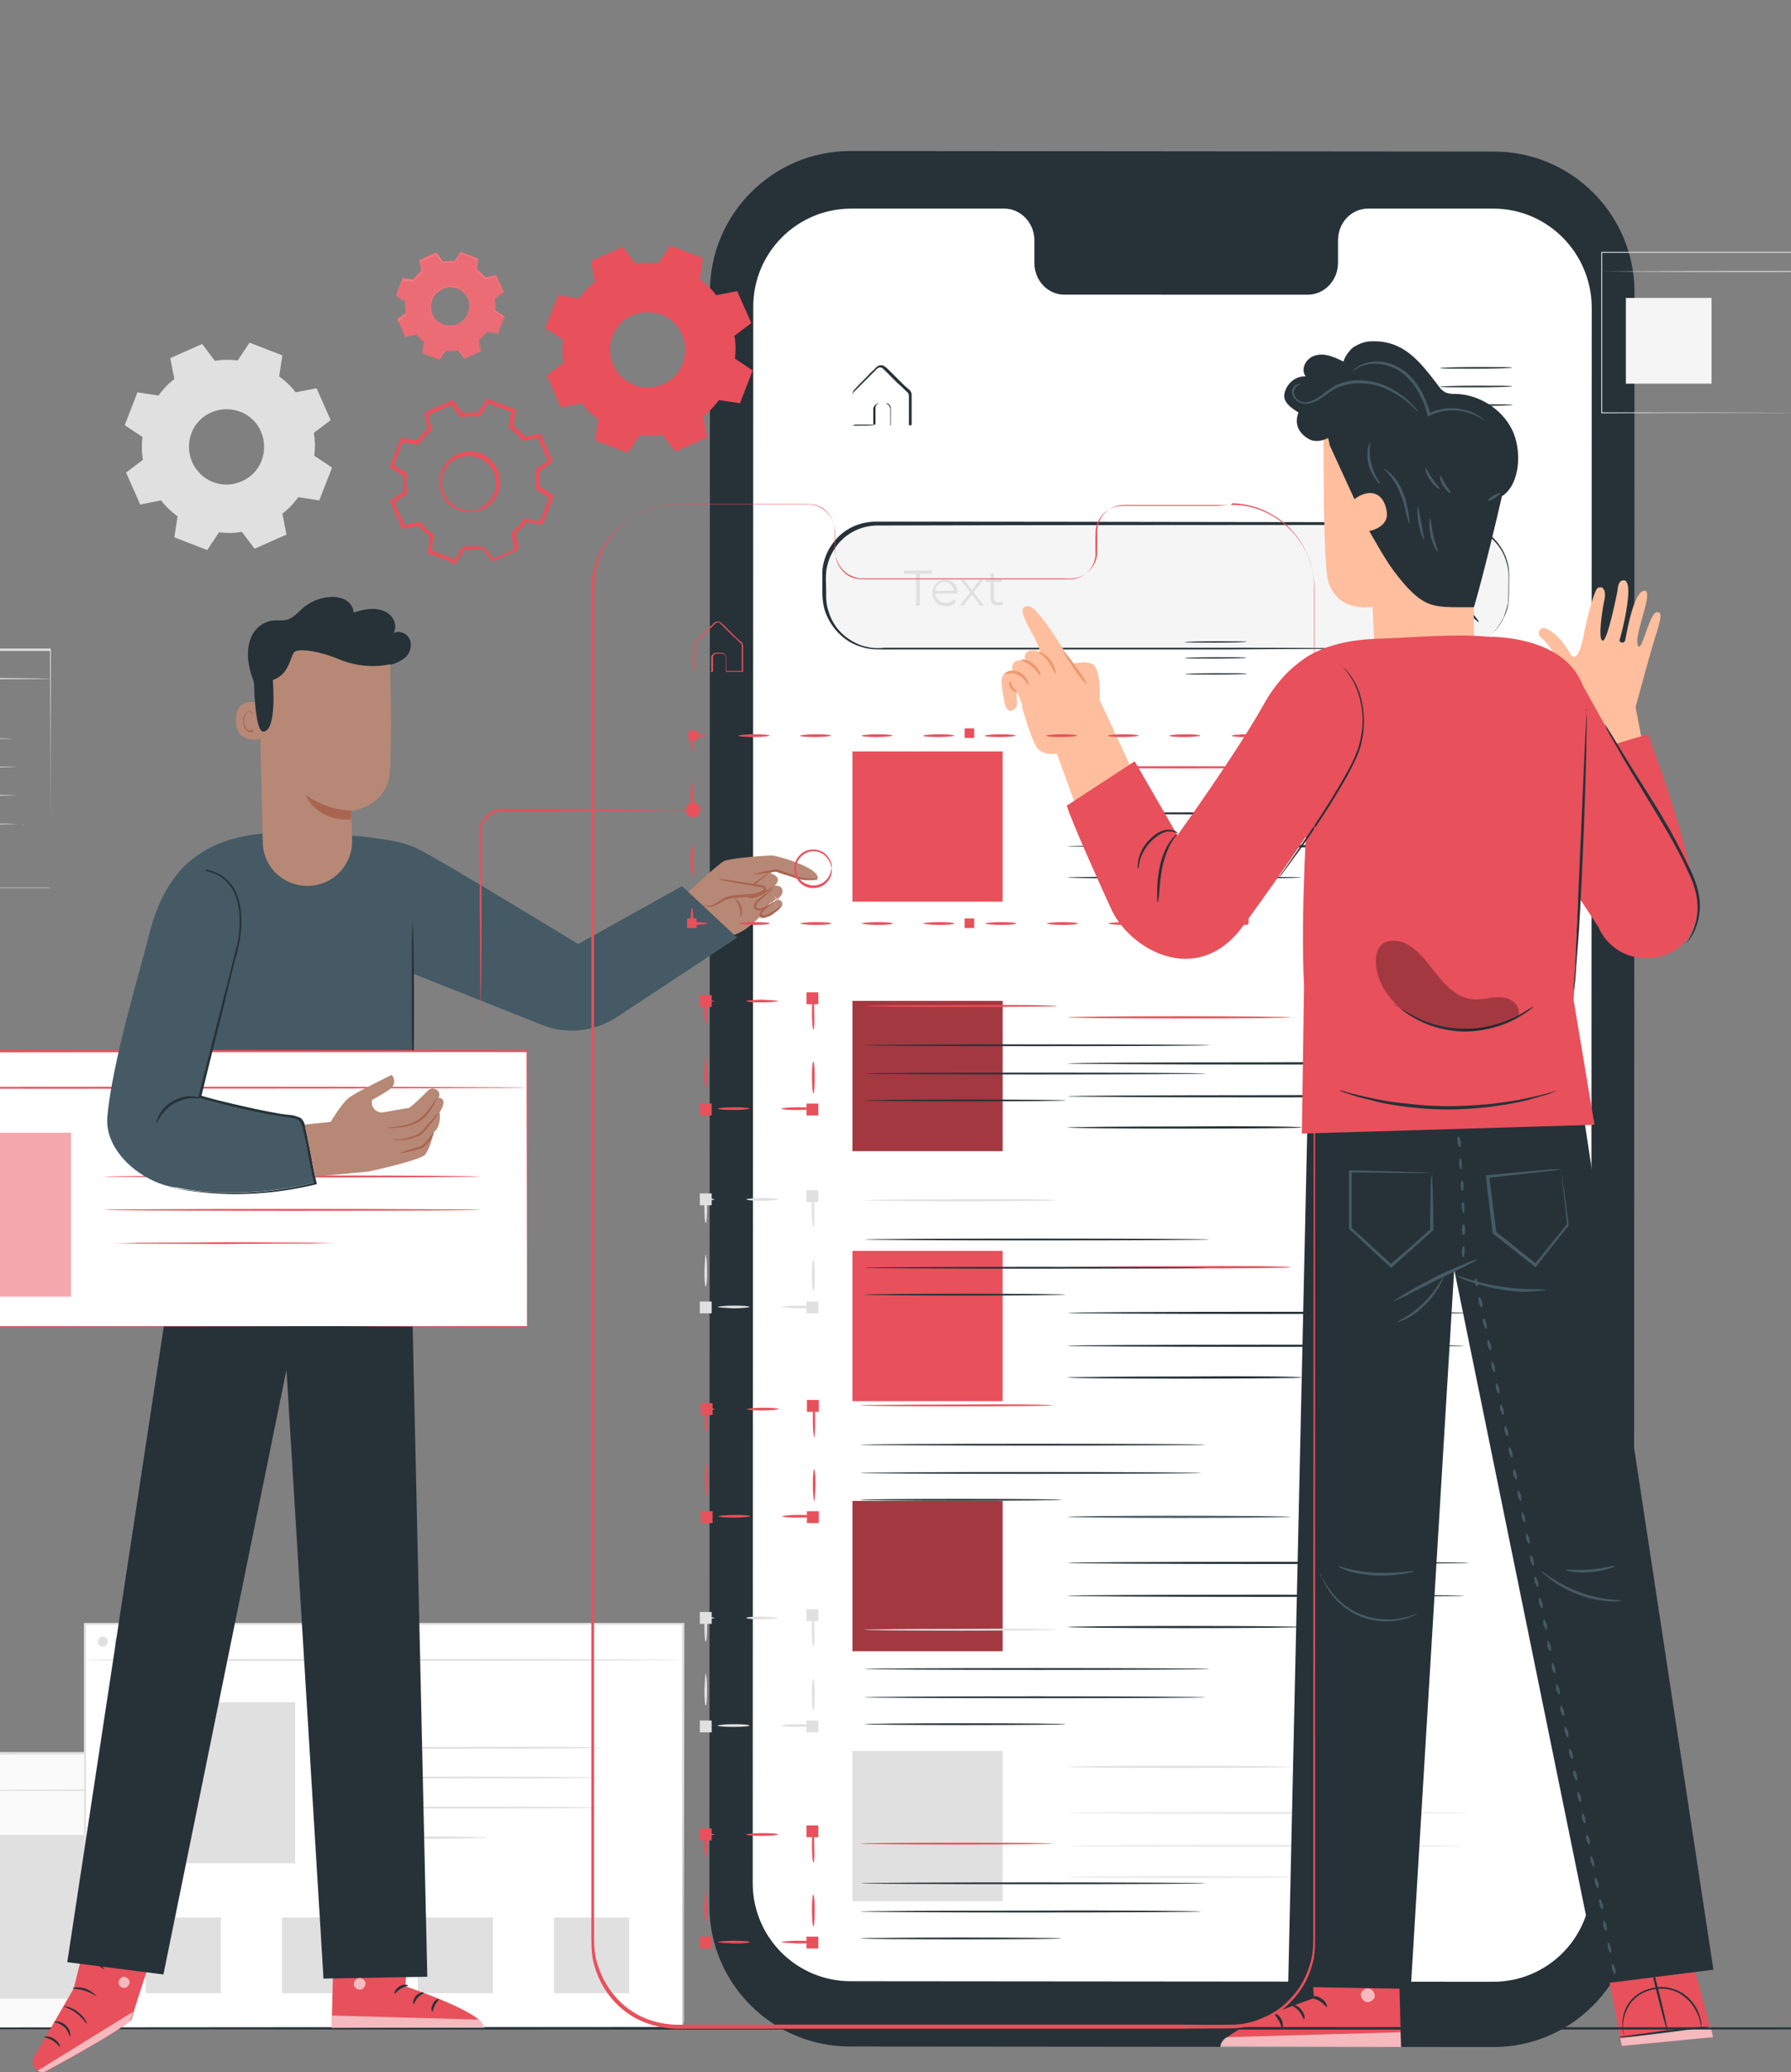 <svg width="593" height="686" fill="none" xmlns="http://www.w3.org/2000/svg"><rect width="100%" height="100%" fill="#808080" stroke="none"/><g clip-path="url(#clip0)"><path d="M494.549 677.719l-213.209-.182c-25.585 0-46.453-20.876-46.453-46.471l.182-534.595c0-25.596 20.867-46.471 46.452-46.471l213.209.181c25.585 0 46.453 20.876 46.453 46.471l-.182 534.596c0 25.595-20.867 46.471-46.452 46.471z" fill="#263238"/><path d="M494.367 69.06h-41.371c-5.625 0-9.98 4.72-9.98 10.529v7.442c0 5.81-4.537 10.529-9.98 10.529H352.47c-5.625 0-9.98-4.72-9.98-10.529V79.59c0-5.81-4.536-10.529-9.98-10.529h-50.626c-17.964 0-32.48 14.522-32.48 32.493l-.182 521.889c0 17.971 14.517 32.493 32.481 32.493l212.664.182c17.964 0 32.481-14.522 32.481-32.493l.181-521.889c-.181-18.153-14.698-32.675-32.662-32.675z" fill="#fff"/><path d="M500.718 121.703c0 .182-5.444.363-11.976.363-6.714 0-11.976 0-11.976-.181 0-.182 5.444-.364 11.976-.364 6.532 0 11.976 0 11.976.182zm0 6.172c0 .181-5.444.363-11.976.363-6.714 0-11.976 0-11.976-.182 0-.181 5.444-.363 11.976-.363 6.714 0 11.976 0 11.976.182zm.182 6.172c0 .181-5.444.363-11.976.363-6.714 0-11.976 0-11.976-.182 0-.181 5.443-.363 11.976-.363 6.532 0 11.976 0 11.976.182zm-218.653 6.898h1.996c1.27 0 3.085 0 5.081-.182l-.182.182v-5.809c.182-.726.908-1.452 1.633-1.634h2.359c.908.182 1.633 1.089 1.633 1.997v5.446l-.181-.182h6.532l-.181.182v-9.984c0-.545-.363-1.089-.907-1.452-.908-.908-1.815-1.816-2.904-2.723l-2.722-2.723-1.27-1.271c-.544-.363-.726-.908-1.27-1.089-.544-.182-1.089 0-1.452.363l-1.27 1.271-2.359 2.359-4.173 4.176c-.544.726-.363 1.633-.363 2.359v8.351c.181.181.181.363 0 .363v-10.347c0-.545.181-.908.363-1.271 1.27-1.452 2.54-2.723 4.173-4.357.726-.726 1.452-1.633 2.359-2.359l1.27-1.271c.545-.363 1.271-.545 1.815-.363.726.181 1.089.726 1.633 1.089l1.27 1.271 2.722 2.723c.907.907 1.815 1.815 2.903 2.722.182.182.545.363.726.727.182.363.363.726.363 1.089v10.165h-6.895v-5.627c0-.726-.545-1.452-1.27-1.634h-2.359c-.726 0-1.27.545-1.452 1.271v5.809h-6.714c-.726.363-.907.363-.907.363z" fill="#263238"/><path d="M482.028 214.826H290.05c-9.618 0-17.42-7.805-17.42-17.426v-6.535c0-9.621 7.802-17.427 17.42-17.427h191.978c9.617 0 17.42 7.806 17.42 17.427v6.535c0 9.621-7.803 17.426-17.42 17.426z" fill="#F5F5F5"/><path d="M482.028 214.826s.363 0 1.27-.181c.908 0 2.178-.182 3.811-.727 1.633-.544 3.448-1.452 5.444-2.904s3.81-3.63 5.262-6.535c.544-1.452 1.088-3.086 1.451-4.72.182-1.815.182-3.63.182-5.627 0-1.997.181-3.993-.182-5.99-.363-1.997-1.088-4.175-2.177-5.991-2.359-3.812-6.351-7.079-11.432-7.987-2.54-.544-5.08-.181-7.802-.363h-8.347c-45.908 0-109.054 0-178.914.182-4.355 0-8.528 1.633-11.613 4.538-3.085 2.904-5.081 6.898-5.444 11.073-.181 1.997 0 4.175 0 6.353 0 2.179 0 4.175.726 6.172 1.089 3.994 3.629 7.443 7.077 9.621 1.633 1.089 3.629 1.997 5.443 2.36 1.996.545 3.992.545 5.988.363h115.587c22.863 0 41.371.182 54.255.182h18.508c.544 0 .907.181.907.181H462.25c-12.884 0-31.392 0-54.255.182H292.408c-1.996 0-4.173 0-6.169-.545-1.996-.544-3.992-1.271-5.807-2.541-3.447-2.36-6.169-5.991-7.439-10.166-.545-1.997-.726-4.356-.726-6.353v-6.354c.363-4.356 2.359-8.531 5.625-11.617 3.266-3.086 7.621-4.72 12.158-4.72 69.859 0 133.187.182 178.914.182h8.346c2.722 0 5.444-.182 7.984.363 5.263.907 9.436 4.356 11.795 8.168 1.27 1.997 1.996 4.175 2.359 6.172.363 2.178.181 4.175.181 6.172 0 1.997 0 3.812-.181 5.627-.182 1.816-.726 3.449-1.452 4.902a16.124 16.124 0 01-5.262 6.535 20.853 20.853 0 01-5.625 2.904c-1.633.363-2.903.545-3.811.726-.725.363-1.27.363-1.27.363z" fill="#263238"/><path d="M485.657 193.043s0-.726-.363-1.815c-.362-1.09-1.088-2.723-2.721-3.994-1.633-1.271-4.174-1.815-6.714-.908-2.541.908-4.718 3.631-4.718 6.717s2.177 5.809 4.718 6.716c2.54.908 5.081.363 6.714-.907 1.633-1.271 2.359-2.905 2.721-3.994.182-1.089.182-1.815.363-1.815v.544c0 .364 0 .727-.181 1.453-.182 1.089-.907 2.904-2.722 4.356-1.633 1.453-4.536 2.179-7.439 1.271-2.722-.908-5.263-3.812-5.263-7.443 0-3.449 2.359-6.535 5.263-7.442 2.903-1.089 5.625-.182 7.439 1.27 1.815 1.453 2.54 3.086 2.722 4.357.181.545.181 1.089.181 1.452v.182z" fill="#263238"/><path d="M489.649 205.931c-.181.182-1.814-1.27-3.629-3.267-1.814-1.997-3.266-3.812-3.084-3.994.181-.181 1.814 1.271 3.629 3.268 1.996 2.178 3.266 3.993 3.084 3.993z" fill="#263238"/><path d="M303.296 189.957h-3.992v-1.089h9.254v1.089h-3.992v10.528h-1.27v-10.528zm13.609 6.535h-7.258c.181 1.815 1.451 3.086 3.447 3.086 1.089 0 1.996-.363 2.722-1.089l.726.726c-.726.907-1.996 1.452-3.266 1.452-2.722 0-4.537-1.815-4.537-4.357 0-2.541 1.815-4.356 4.174-4.356 2.359 0 4.173 1.815 4.173 4.356-.181 0-.181 0-.181.182zm-7.258-.908h6.169c-.181-1.633-1.452-2.904-3.085-2.904s-2.903 1.271-3.084 2.904zm14.879 4.901l-2.722-3.63-2.722 3.63h-1.27l3.448-4.356-3.266-4.175h1.27l2.54 3.449 2.54-3.449h1.271l-3.267 4.175 3.448 4.356h-1.27zm7.802-.544a3.062 3.062 0 01-1.814.545c-1.633 0-2.541-.908-2.541-2.542v-5.264h-1.633v-.908h1.633v-1.815h1.089v1.815h2.722v.908h-2.722v5.083c0 1.089.545 1.633 1.452 1.633.544 0 .907-.181 1.27-.363l.544.908z" fill="#E0E0E0"/><path d="M331.966 248.771h-49.719v49.739h49.719v-49.739zm95.445 5.265c0 .181-16.513.363-37.017.363-20.505 0-37.017-.182-37.017-.363 0-.182 16.512-.363 37.017-.363 20.323 0 37.017.181 37.017.363z" fill="#E8505B"/><path d="M486.565 269.284c0 .181-29.759.363-66.594.363-36.835 0-66.594-.182-66.594-.363 0-.182 29.759-.363 66.594-.363 36.654 0 66.594.181 66.594.363zm-1.633 10.892c0 .181-29.396.363-65.868.363-36.291 0-65.868-.182-65.868-.363 0-.182 29.395-.363 65.868-.363 36.291-.182 65.868.181 65.868.363zm-53.892 10.347c0 .181-17.42.363-38.832.363-21.411 0-38.831-.182-38.831-.363 0-.182 17.42-.363 38.831-.363 21.412 0 38.832.181 38.832.363z" fill="#263238"/><path d="M331.966 331.366h-49.719v49.738h49.719v-49.738zm95.445 5.446c0 .181-16.513.363-37.017.363-20.505 0-37.017-.182-37.017-.363 0-.182 16.512-.363 37.017-.363 20.323 0 37.017.181 37.017.363z" fill="#E8505B"/><path d="M486.565 352.06c0 .182-29.759.363-66.594.363-36.835 0-66.594-.181-66.594-.363 0-.181 29.759-.363 66.594-.363 36.654-.182 66.594 0 66.594.363zm-1.633 10.892c0 .181-29.396.363-65.868.363-36.291 0-65.868-.182-65.868-.363 0-.182 29.395-.363 65.868-.363 36.291-.182 65.868 0 65.868.363zm-53.892 10.347c0 .181-17.42.363-38.832.363-21.411 0-38.831-.182-38.831-.363 0-.182 17.42-.363 38.831-.363 21.412-.182 38.832 0 38.832.363z" fill="#263238"/><path d="M331.966 414.142h-49.719v49.738h49.719v-49.738zm95.445 5.446c0 .181-16.513.363-37.017.363-20.505 0-37.017-.182-37.017-.363 0-.182 16.512-.363 37.017-.363 20.323-.182 37.017 0 37.017.363z" fill="#E8505B"/><path d="M486.565 434.655c0 .181-29.759.363-66.594.363-36.835 0-66.594-.182-66.594-.363 0-.182 29.759-.363 66.594-.363 36.654 0 66.594.181 66.594.363zm-1.633 10.891c0 .182-29.396.363-65.868.363-36.291 0-65.868-.181-65.868-.363 0-.181 29.395-.363 65.868-.363 36.291 0 65.868.182 65.868.363zm-53.892 10.529c0 .181-17.42.363-38.832.363-21.411 0-38.831-.182-38.831-.363 0-.182 17.42-.363 38.831-.363 21.412-.182 38.832 0 38.832.363z" fill="#263238"/><path d="M331.966 496.918h-49.719v49.738h49.719v-49.738z" fill="#E8505B"/><path d="M427.411 502.182c0 .182-16.513.363-37.017.363-20.505 0-37.017-.181-37.017-.363 0-.181 16.512-.363 37.017-.363 20.323 0 37.017.182 37.017.363z" fill="#455A64"/><path d="M486.565 517.431c0 .181-29.759.363-66.594.363-36.835 0-66.594-.182-66.594-.363 0-.182 29.759-.364 66.594-.364 36.654 0 66.594.182 66.594.364zm-1.633 10.891c0 .182-29.396.363-65.868.363-36.291 0-65.868-.181-65.868-.363 0-.181 29.395-.363 65.868-.363 36.291 0 65.868.182 65.868.363zm-53.892 10.347c0 .182-17.42.363-38.832.363-21.411 0-38.831-.181-38.831-.363 0-.181 17.42-.363 38.831-.363 21.412 0 38.832.182 38.832.363z" fill="#263238"/><path d="M331.966 579.694h-49.719v49.739h49.719v-49.739zm95.445 5.264c0 .182-16.513.363-37.017.363-20.505 0-37.017-.181-37.017-.363 0-.181 16.512-.363 37.017-.363 20.323 0 37.017.182 37.017.363z" fill="#E0E0E0"/><path d="M486.565 600.207c0 .181-29.759.363-66.594.363-36.835 0-66.594-.182-66.594-.363 0-.182 29.759-.363 66.594-.363 36.654 0 66.594.181 66.594.363zm-1.633 10.891c0 .182-29.396.363-65.868.363-36.291 0-65.868-.181-65.868-.363 0-.181 29.395-.363 65.868-.363 36.291 0 65.868.182 65.868.363zm-53.892 10.347c0 .182-17.42.363-38.832.363-21.411 0-38.831-.181-38.831-.363 0-.181 17.42-.363 38.831-.363 21.412 0 38.832.182 38.832.363z" fill="#EBEBEB"/><path opacity=".3" d="M331.966 496.918h-49.719v49.738h49.719v-49.738zm0-165.552h-49.719v49.738h49.719v-49.738z" fill="#000"/><path d="M557.876 640.142l9.254 34.309-30.121 2.904-6.351-32.856 27.218-4.357z" fill="#E8505B"/><path d="M536.102 674.451c0 .181 1.633 0 4.355-.182 2.721-.181 6.532-.726 10.706-1.089 3.992-.544 7.621-1.089 10.524-1.452 2.722-.363 4.355-.726 4.355-.726 0-.182-1.633 0-4.355.181-2.722.182-6.532.727-10.524 1.09-3.992.544-7.622 1.089-10.525 1.452-2.903.363-4.536.544-4.536.726z" fill="#263238"/><path opacity=".6" d="M567.13 674.451l-30.121 2.904-.544-2.541 29.94-3.812.725 3.086" fill="#fff"/><path d="M552.251 672.999c.182 0-1.088-5.991-2.903-13.252-1.815-7.261-3.448-13.07-3.629-13.07-.182 0 1.089 5.991 2.903 13.252 1.815 7.261 3.448 13.07 3.629 13.07z" fill="#263238"/><path d="M537.735 674.269c.181 0-.907-2.541 0-6.353.544-1.997 1.451-4.175 3.266-5.99 1.815-1.816 4.536-3.086 7.44-3.449 3.084-.363 5.988.363 8.165 1.815 2.178 1.452 3.811 3.267 4.718 5.083 1.996 3.449 1.814 6.171 1.996 6.171v-1.815a15.853 15.853 0 00-1.452-4.538c-.907-1.815-2.54-3.812-4.718-5.264-2.358-1.452-5.443-2.36-8.528-1.997-3.085.363-5.988 1.634-7.984 3.631-1.996 1.996-2.903 4.356-3.266 6.353-.363 1.997-.182 3.631 0 4.901.181.545.181.908.363 1.271v.181z" fill="#263238"/><path d="M433.036 630.885l1.996 30.678s-30.485 10.165-30.666 15.793l59.517.363-1.27-47.742-29.577.908z" fill="#E8505B"/><path opacity=".6" d="M453.359 658.295c1.088.363 1.995 1.634 1.814 2.723-.181 1.089-1.452 1.997-2.722 1.815-1.088-.181-2.177-1.815-1.814-2.904s1.996-1.997 2.903-1.452m10.343 19.242l-.182-4.902-57.521 1.634s-1.996.908-2.177 3.268h59.88z" fill="#fff"/><path d="M433.943 661.2c0 .363 1.452.363 2.903 1.27 1.452.908 2.178 1.997 2.54 1.997.182 0-.181-1.815-1.995-2.904-1.634-1.09-3.448-.726-3.448-.363zm-5.988 2.723c0 .363 1.27.726 2.177 1.996 1.089 1.089 1.271 2.542 1.633 2.542.363 0 .363-1.634-.907-3.086-1.27-1.634-2.903-1.815-2.903-1.452zm-3.448 7.624c.182 0 .545-1.453-.181-2.905-.726-1.633-2.178-2.178-2.359-1.997-.181.182.726 1.09 1.452 2.36.725 1.271.907 2.542 1.088 2.542zm9.799-17.427c.181.182 1.451-.182 3.085-.182 1.633 0 2.903.545 3.084.363.182-.181-1.088-1.27-3.084-1.27-1.815-.182-3.267.907-3.085 1.089zm-.182-6.172c0 .182 1.089.182 2.904-.181.907-.182 1.996-.545 3.084-1.09.545-.181 1.089-.544 1.634-.907.181-.182.544-.363.907-.726s.544-1.089 0-1.634c-.363-.363-.908-.545-1.27-.545-.363 0-.726.182-1.089.182-.726.181-1.27.363-1.815.726-1.088.545-1.996 1.271-2.722 1.815-1.27 1.271-1.814 2.36-1.633 2.542.182.181.726-.908 2.178-1.997.726-.545 1.633-1.089 2.54-1.634l1.633-.544c.545-.182 1.089-.182 1.271 0v.363c-.182.181-.363.363-.726.544-.545.363-1.089.726-1.633.908-1.089.544-1.996.907-2.904 1.271-1.27.726-2.359.726-2.359.907z" fill="#263238"/><path d="M434.487 648.311c.182 0 .726-1.089.726-2.904 0-.908-.181-1.997-.544-3.268-.182-.544-.545-1.27-.726-1.815-.363-.545-.726-1.271-1.996-1.452-.544 0-1.089.544-1.27.907-.182.363-.182.727-.363 1.09v1.996c.181 1.271.726 2.36 1.451 3.086 1.271 1.453 2.359 1.816 2.541 1.634.181-.182-.907-.726-1.815-2.178-.544-.726-.907-1.634-1.088-2.723v-1.634c0-.544.362-1.089.544-1.089.363 0 .726.363 1.089.908.363.544.544 1.089.725 1.633.363 1.089.545 1.997.726 2.905 0 1.815-.181 2.904 0 2.904z" fill="#263238"/><path d="M433.036 365.13l90.545-.726 43.731 287.719-37.561 4.72-48.267-236.529-14.335 237.437v.726l-40.646-.726 6.533-292.621z" fill="#263238"/><path d="M474.226 388.365h-7.621c-4.9 0-11.432-.181-19.416-.181l.363-.363v18.878l-.181-.363c1.088 1.09 2.177 1.997 3.447 3.086 3.448 3.268 6.895 6.354 9.98 9.258h-.544a675.768 675.768 0 0013.428-11.799l-.182.363c0-5.627.182-10.165.182-13.614 0-1.634-.001-2.723.181-3.813.363-.907.363-1.452.363-1.452v1.271c0 .908 0 2.178.181 3.63 0 3.449.182 8.169.182 13.796v.182l-.182.182c-3.81 3.449-8.347 7.442-13.427 11.98l-.363.363-.363-.363c-3.266-2.904-6.533-5.99-9.98-9.258-1.089-1.089-2.359-2.178-3.448-3.086l-.181-.181v-19.423h.363c7.984.181 14.697.363 19.597.544 2.177 0 3.992.182 5.443.182 1.452.181 2.178.181 2.178.181zm42.641-1.27s-.725.181-1.814.363c-1.27.181-2.903.363-4.899.544-4.355.545-10.343 1.089-17.42 1.997l.363-.545c.726 5.628 1.452 11.981 2.359 18.698l-.181-.363c1.27.907 2.54 1.996 3.991 3.086 3.267 2.723 6.533 5.264 9.618 7.624h-.726c3.992-4.902 7.621-9.44 10.705-13.252v.363c-.544-5.627-1.088-10.165-1.451-13.433-.182-1.633-.182-2.723-.363-3.812-.181-.726-.182-1.27-.182-1.27s.182.363.182 1.27c.181.908.363 2.179.544 3.631.545 3.449 1.089 7.987 1.815 13.614v.182l-.182.181a881.499 881.499 0 00-10.524 13.252l-.363.363-.363-.363c-3.084-2.36-6.351-5.083-9.617-7.624-1.27-1.089-2.722-2.179-3.992-3.086l-.181-.182v-.181c-.726-6.717-1.633-13.07-2.178-18.698v-.363h.363a1099.61 1099.61 0 0117.601-1.633c1.996-.182 3.629-.363 4.899-.363h1.996zm-55.524 43.747c0-.181 1.451-1.089 3.81-2.541s5.807-3.267 9.617-5.264c3.811-1.997 7.44-3.449 9.98-4.538 2.54-1.09 4.355-1.634 4.355-1.453 0 .182-1.452.908-3.992 2.179-2.54 1.27-5.988 2.904-9.798 4.719-3.811 1.997-7.259 3.631-9.799 5.083-2.54 1.089-3.992 1.815-4.173 1.815z" fill="#455A64"/><path d="M462.613 437.74c-.182-.181 4.536-2.178 8.891-6.535 4.355-4.356 6.351-8.894 6.532-8.894.182 0-1.451 5.082-5.988 9.439-4.355 4.72-9.435 6.172-9.435 5.99zm-25.585 83.14c.181 0 .907 1.996 2.903 4.901 1.996 2.904 5.444 6.535 10.343 8.531 4.899 1.997 9.98 2.179 13.427 1.453 3.448-.545 5.444-1.634 5.444-1.453 0 0-.363.364-1.27.727s-2.359.907-3.992 1.27c-3.448.726-8.71.908-13.791-1.27-5.08-2.179-8.709-5.991-10.524-9.077-.907-1.452-1.633-2.904-1.815-3.812-.725-.726-.907-1.27-.725-1.27zm5.988-2.36c0-.182 1.451.363 3.629.907 2.177.545 5.443 1.09 8.891 1.271 7.077.182 12.702-.726 12.702-.544 0 .181-1.452.544-3.629.907-2.359.363-5.444.726-9.073.545-3.629-.182-6.714-.726-9.073-1.452-2.359-.908-3.629-1.634-3.447-1.634zm67.319 1.633c.182-.181 5.081 4.176 12.521 6.898 7.439 2.905 13.972 2.542 13.972 2.905 0 .181-1.633.363-4.174.181-2.54-.181-6.351-.726-9.98-2.178-3.81-1.452-6.895-3.267-9.073-4.901-2.177-1.634-3.447-2.905-3.266-2.905zm7.984-.363c0-.363 3.811.182 8.166-.181 4.536-.363 8.165-1.452 8.165-1.089.182.181-3.448 1.633-8.165 1.996-4.537.363-8.347-.544-8.166-.726zm-36.291-97.479c.182-.363 6.351 2.36 14.698 3.63 8.166 1.271 15.061.726 15.061 1.089 0 .182-1.633.363-4.537.545-2.721.182-6.532 0-10.705-.726-4.174-.726-7.803-1.815-10.525-2.723-2.359-.908-3.992-1.815-3.992-1.815zm2.541-9.803c.181 0 .544.908.363 1.816 0 1.089-.182 1.815-.545 1.815-.181 0-.544-.908-.363-1.815 0-.908.363-1.816.545-1.816zm0-7.261c.181 0 .544.726.544 1.815 0 1.09-.181 1.816-.544 1.816-.363 0-.545-.726-.545-1.816 0-.907.363-1.815.545-1.815zm-.182-7.261c.182 0 .545.726.545 1.815 0 1.09-.182 1.816-.363 1.816-.182 0-.545-.726-.545-1.816-.181-.907 0-1.815.363-1.815zm-.363-7.261c.182 0 .545.726.545 1.815s-.182 1.815-.363 1.815c-.182 0-.545-.726-.545-1.815 0-.907.182-1.815.363-1.815zm-.544-7.261c.181 0 .544.726.544 1.815s0 1.815-.363 1.815c-.181 0-.544-.726-.544-1.815 0-.907.181-1.815.363-1.815zm-.544-7.261c.181 0 .544.726.726 1.815.181 1.089-.001 1.815-.363 1.815-.182 0-.545-.726-.726-1.815-.182-.907 0-1.634.363-1.815zm50.988 273.923c.182 0 .545.727.908 1.634.181.908.181 1.816-.182 1.816-.181 0-.544-.727-.907-1.634-.182-.908 0-1.816.181-1.816zm-1.451-7.079c.181 0 .544.726.907 1.634.181.907.181 1.815-.181 1.815-.182 0-.545-.726-.908-1.634 0-1.089 0-1.815.182-1.815zm-1.452-7.261c.181 0 .544.726.907 1.634.182.907.182 1.815-.181 1.815s-.544-.726-.907-1.634c0-.907 0-1.634.181-1.815zm-1.27-7.08c.181 0 .544.726.907 1.634.182.908.182 1.815-.181 1.815-.182 0-.545-.726-.908-1.634-.181-.907-.181-1.815.182-1.815zm-1.452-7.079c.182 0 .545.726.908 1.633.181.908.181 1.816-.182 1.816s-.544-.726-.907-1.634c-.182-.908-.182-1.815.181-1.815zm-1.451-7.08c.181 0 .544.726.907 1.634.181.908.181 1.815-.182 1.815-.181 0-.544-.726-.907-1.633-.181-.908-.181-1.816.182-1.816zm-1.452-7.261c.182 0 .544.726.907 1.634.182.908.182 1.815-.181 1.815-.182 0-.545-.726-.907-1.633-.182-.908 0-1.634.181-1.816zm-1.452-7.079c.182 0 .545.726.908 1.633.181.908.181 1.816-.182 1.816-.181 0-.544-.727-.907-1.634 0-.908 0-1.634.181-1.815zm-1.451-7.08c.181 0 .544.726.907 1.634.181.907.181 1.815-.181 1.815-.182 0-.545-.726-.908-1.634 0-.907 0-1.815.182-1.815zm-1.27-7.079c.181 0 .544.726.907 1.633.181.908.181 1.816-.182 1.816-.181 0-.544-.726-.907-1.634-.181-.908-.181-1.815.182-1.815zm-1.452-7.08c.181 0 .544.726.907 1.634.182.907.182 1.815-.181 1.815-.182 0-.545-.726-.908-1.634-.181-1.089-.181-1.815.182-1.815zm-1.452-7.261c.182 0 .545.726.908 1.634.181.907.181 1.815-.182 1.815s-.544-.726-.907-1.634c-.182-.907-.182-1.634.181-1.815zm-1.451-7.08c.181 0 .544.726.907 1.634.181.908.181 1.815-.182 1.815s-.544-.726-.907-1.633c-.181-.908 0-1.816.182-1.816zm-1.452-7.079c.181 0 .544.726.907 1.634.182.907.182 1.815-.181 1.815-.182 0-.545-.726-.907-1.634-.182-.907 0-1.815.181-1.815zm-1.452-7.08c.182 0 .545.726.908 1.634.181.908.181 1.815-.182 1.815-.181 0-.544-.726-.907-1.633 0-.908 0-1.816.181-1.816zm-1.451-7.261c.181 0 .544.726.907 1.634.181.908.181 1.815-.182 1.815-.181 0-.544-.726-.907-1.633 0-.908 0-1.634.182-1.816zm-1.27-7.079c.181 0 .544.726.907 1.634.181.907.181 1.815-.182 1.815-.181 0-.544-.726-.907-1.634-.181-.908-.181-1.634.182-1.815zm-1.452-7.08c.181 0 .544.726.907 1.634.182.908.182 1.815-.181 1.815-.182 0-.545-.726-.908-1.633-.181-.908-.181-1.816.182-1.816zm-1.452-7.079c.182 0 .545.726.907 1.633.182.908.182 1.816-.181 1.816-.181 0-.544-.726-.907-1.634-.182-.908-.182-1.815.181-1.815zm-1.451-7.08c.181 0 .544.726.907 1.634.181.908.181 1.815-.182 1.815-.181 0-.544-.726-.907-1.633-.181-1.09 0-1.816.182-1.816zm-1.452-7.261c.182 0 .544.726.907 1.634.182.907.182 1.815-.181 1.815-.182 0-.544-.726-.907-1.634 0-.907 0-1.633.181-1.815zm-1.452-7.079c.182 0 .545.726.908 1.633.181.908.181 1.816-.182 1.816-.181 0-.544-.727-.907-1.634 0-.908 0-1.815.181-1.815zm-1.27-7.08c.182 0 .545.726.907 1.634.182.907.182 1.815-.181 1.815-.181 0-.544-.726-.907-1.634-.182-.907-.182-1.815.181-1.815zm-1.451-7.08c.181 0 .544.727.907 1.634.181.908.181 1.816-.182 1.816-.181 0-.544-.727-.907-1.634-.181-.908-.181-1.816.182-1.816zm-1.452-7.261c.181 0 .544.727.907 1.634.182.908.182 1.816-.181 1.816-.182 0-.545-.727-.908-1.634-.181-.908-.181-1.634.182-1.816zm-1.452-7.079c.182 0 .545.726.908 1.634.181.907.181 1.815-.182 1.815-.181 0-.544-.726-.907-1.634-.182-.907 0-1.633.181-1.815zm-1.451-7.08c.181 0 .544.727.907 1.634.181.908.181 1.815-.182 1.815-.181 0-.544-.726-.907-1.633-.181-.908 0-1.816.182-1.816zm-1.452-7.079c.181 0 .544.726.907 1.634.182.907.182 1.815-.181 1.815s-.545-.726-.907-1.634c0-.908 0-1.815.181-1.815zm-1.452-7.08c.182 0 .545.727.908 1.634.181.908.181 1.815-.182 1.815-.181 0-.544-.726-.907-1.633 0-1.089 0-1.816.181-1.816zm-1.27-7.261c.182 0 .545.726.908 1.634.181.908.181 1.815-.182 1.815s-.544-.726-.907-1.633c-.182-.908-.182-1.634.181-1.816zm-1.451-7.079c.181 0 .544.726.907 1.634.181.907.181 1.815-.182 1.815-.181 0-.544-.726-.907-1.634-.181-.908-.181-1.815.182-1.815zm-1.452-7.08c.181 0 .544.726.907 1.634.182.908.182 1.815-.181 1.815s-.545-.726-.908-1.634c-.181-.907-.181-1.815.182-1.815z" fill="#455A64"/><path d="M488.561 423.218c.181 0 .544.545.726 1.271.181.726 0 1.271-.182 1.452-.181 0-.544-.544-.726-1.27-.181-.727 0-1.453.182-1.453z" fill="#455A64"/><path d="M364.083 232.797s-10.524-15.974-10.887-15.974c0 0-9.617-16.156-12.702-16.156-3.266 0-1.996 3.267 1.27 9.076 2.903 5.083 3.085 8.169 3.085 8.169l-7.803 4.72s-5.262-1.997-5.443 2.904c0 1.634.362 3.631.907 6.717.363 1.815 1.089 3.63 2.722 2.904.725-.363 1.451-.908 1.451-1.997.182-2.904-.363-3.993 0-3.993.545 0 5.625 15.248 5.625 15.248l21.775-11.618z" fill="#FFBE9D"/><path d="M342.671 220.453c-.725-.544-1.633-1.089-2.54-1.452s-1.815-.545-2.903-.363c-.545.182-1.271.363-1.633.908-.545.726-.545 1.633-.363 2.36.181.726.725 1.452 1.27 2.178" fill="#FFBE9D"/><path d="M346.3 217.186c-.725-.545-1.451-1.089-2.358-1.452-.908-.363-1.815-.545-2.722-.363-.545.181-1.089.363-1.452.726-.544.544-.544 1.452-.363 2.36.182.726 1.996 2.541 2.359 3.085m18.69 2.36l15.242 32.857-16.875 17.245-8.892-24.506s-4.717.907-6.713-2.179c-2.178-3.449-4.9-13.614-4.9-13.614l22.138-9.803z" fill="#FFBE9D"/><path d="M349.567 222.995c-.363.181-1.089-1.997-2.541-3.994-1.451-1.997-3.447-3.086-3.266-3.267 0-.182 2.359.544 3.992 2.723 1.633 2.178 1.996 4.538 1.815 4.538zm-17.057.181s.363-.544 1.27-.907 2.54-.363 3.992.363 2.177 1.996 2.54 2.904c.363.908.545 1.452.545 1.452-.182 0-.545-.363-1.089-1.089-.544-.726-1.27-1.815-2.54-2.36-1.089-.726-2.359-.726-3.267-.544-.907 0-1.451.181-1.451.181zm5.625-4.719c0-.182 2.177-.364 4.173 1.452 1.996 1.633 2.359 3.812 2.178 3.812-.182.181-1.089-1.634-2.903-3.086-1.452-1.452-3.448-1.815-3.448-2.178zm-3.629 7.079c.181 0 .363 1.089.907 1.997.544.907 1.452 1.452 1.452 1.634 0 .181-1.452 0-2.178-1.271-.907-1.089-.544-2.36-.181-2.36z" fill="#EB996E"/><path d="M364.083 232.253s.544-9.803-1.815-11.981c-2.359-2.179-9.072 0-9.072 0" fill="#FFBE9D"/><path d="M352.107 215.734c.181-.182 2.177 2.178 4.173 5.082 2.178 2.905 3.629 5.446 3.448 5.628-.181.181-2.177-2.179-4.173-5.083-1.996-3.086-3.63-5.627-3.448-5.627z" fill="#EB996E"/><path d="M517.231 224.628a27.099 27.099 0 00-1.089-4.538c-.363-1.452-1.089-2.904-1.996-4.356-1.089-1.634-2.541-3.631-3.811-4.539-1.451-1.089-.907-3.267.726-3.267s5.625 2.904 8.528 7.987c2.722 5.083 4.537-3.993 5.081-7.261.726-3.267 3.085-13.251 4.355-13.977 1.633-.908 2.903.726 2.178 3.993-.726 3.268-2.178 13.252-.545 13.433 1.633.182 4.899-16.519 4.899-16.519s0-3.63 2.178-3.449c3.629.363-.907 17.971-1.452 19.605-.363 1.089 1.633 1.452 1.815.182.363-1.271 2.722-16.701 6.532-16.338 2.903.363-3.629 14.522-2.359 17.971s3.811-11.254 6.533-10.891c1.088.181 1.814.363-.908 8.713-1.27 3.994-6.351 22.691-6.351 22.691l2.904 15.248-23.226 5.809-3.992-30.497zm-29.396-83.139l.181 76.241-32.661 1.634-.908-18.516s-11.613 2.36-14.698-8.531c-1.996-6.898-1.451-60.267-1.451-60.267l49.537 9.439z" fill="#FFBE9D"/><path d="M433.943 137.496c5.081 1.452 6.351 9.984 6.351 9.984l8.165 17.789c4.174-3.267 9.617-3.086 10.706 4.175.726 5.265-5.807 6.354-5.807 6.354 3.811 6.535 6.351 11.617 11.795 17.789 5.988 6.717 9.254 7.261 15.787 7.443h7.076s3.448-11.255 9.98-39.754c7.258-31.405-29.94-27.411-36.835-35.398-11.25-13.252-43.368 6.898-27.218 11.618z" fill="#263238"/><path d="M497.452 164.18c5.988-3.994 6.532-15.43 3.085-22.146-3.448-6.717-10.888-11.436-18.509-11.618-1.088 0-1.996 0-3.084-.363-1.452-.545-2.359-1.815-3.267-3.086-5.443-7.079-10.705-13.977-20.685-13.977-1.633 0-3.448 0-6.351 1.633-1.452.726-3.448 3.449-3.811 5.083-1.814-.908-3.81-1.815-5.806-2.178s-4.355 0-5.807 1.452c-1.633 1.452-2.177 3.994-.907 5.627-3.448-.181-6.533 2.542-7.077 5.991-.544 3.267 4.355 5.627 4.718 5.99 0 0-2.722 5.446 3.629 8.895 2.54 1.271 5.807-.182 6.169-.545" fill="#263238"/><path d="M473.5 171.623c.363 0 .363 2.541 1.089 5.627s1.633 5.446 1.451 5.446c-.181.181-1.633-2.179-2.359-5.264-.725-3.268-.362-5.991-.181-5.809zm-3.992-3.812c.181 0 .544 2.359 1.089 5.445.544 2.905 1.088 5.446.907 5.446-.182 0-1.27-2.178-1.815-5.264-.544-3.086-.363-5.627-.181-5.627zm-11.25-12.526c0-.181 1.088.363 2.54 1.816 1.27 1.27 2.903 3.449 3.811 6.171 1.088 2.723 1.451 5.265 1.814 7.08.182 1.815.363 2.904.182 3.086-.182 0-.363-1.089-.908-2.905-.363-1.815-.907-4.356-1.996-6.898-.907-2.541-2.359-4.719-3.447-6.171-1.27-1.453-2.178-2.179-1.996-2.179zm-4.718-8.713c.363 0-.544 3.267.544 7.08.908 3.812 3.085 6.353 2.904 6.534-.182.182-2.722-2.178-3.811-6.171-1.089-4.176.182-7.443.363-7.443zm39.194 19.06c-.181-.181.726-.907 1.815-1.634 1.088-.544 2.177-.907 2.177-.726.182.182-.726.908-1.814 1.634-1.089.726-2.178 1.089-2.178.726zm-15.786-8.168c.181 0 .725 1.27 1.633 2.904.907 1.452 1.996 2.541 1.814 2.904-.181.182-1.451-.726-2.54-2.359-1.089-1.634-1.27-3.268-.907-3.449zm-4.9-2.542c.182 0 .908 1.634 2.178 3.449 1.27 1.816 2.54 3.086 2.359 3.449-.182.182-1.815-.907-3.085-2.904-1.452-1.997-1.815-3.994-1.452-3.994zm-24.315-31.948l.363-.364c.182-.363.726-.544 1.27-1.089 1.089-.726 3.085-1.633 5.626-1.815 2.54-.181 5.625.363 8.528 2.178 2.903 1.634 5.444 4.539 7.258 7.988 1.27 2.359 2.178 4.901 2.903 7.442l-.725-.363a17.317 17.317 0 017.621-1.815c2.359 0 4.536.544 6.169 1.089 1.633.545 2.903 1.452 3.629 1.997.726.544 1.089.907 1.089.907-.181.182-1.633-1.27-4.899-2.359-3.085-1.09-8.347-1.634-13.246.907l-.545.182-.181-.545c-.545-2.36-1.452-4.72-2.722-7.079-1.815-3.268-4.174-5.991-6.895-7.625-2.722-1.633-5.626-2.178-7.984-2.178-2.359 0-4.355.726-5.444 1.452-1.089.545-1.633 1.09-1.815 1.09z" fill="#455A64"/><path d="M430.677 127.149c0 .181-.908 0-1.633 1.089-.363.544-.726 1.271-.545 2.178.182.908.726 1.634 1.633 2.178.908.545 2.178.727 3.448.364 1.27-.364 2.54-1.09 3.811-1.997 1.27-.908 2.54-1.997 3.991-2.905 1.452-.907 3.267-1.452 5.081-1.815 3.629-.726 7.258-.181 10.343.726 3.085 1.089 5.444 2.542 7.44 3.994 1.996 1.452 3.266 2.904 4.173 3.812.907.907 1.27 1.634 1.27 1.634-.181.181-1.996-2.179-5.806-4.902-1.996-1.27-4.355-2.723-7.258-3.63-2.904-.908-6.351-1.271-9.799-.726-1.814.363-3.447.907-4.899 1.633-1.452.727-2.722 1.816-3.992 2.723-1.27.908-2.722 1.634-4.174 1.997-1.451.363-2.903.182-3.992-.544-1.088-.727-1.814-1.634-1.996-2.723-.181-1.09.363-1.816.726-2.36 1.27-1.089 2.178-.726 2.178-.726z" fill="#455A64"/><path d="M521.041 221.542l39.92 71.522c2.359 5.99.907 13.977-3.085 19.06l.908-1.27c-3.267 3.993-8.166 6.353-13.247 6.353h-.725c-6.714 0-12.884-3.994-15.605-10.347l-9.436-14.341 1.27-70.977z" fill="#E8505B"/><path d="M434.487 216.46c7.803-3.994 15.605-4.902 24.134-5.083 9.798-.363 23.77-1.634 34.295-.545 0 0 32.299-.907 32.48 24.143l-4.355 96.209 6.895 41.207-96.896 2.904.725-48.649c-1.27-25.232 1.271-61.174 1.271-61.174-1.452-13.615-8.892-19.787-9.98-28.5-.908-7.987 4.355-16.882 11.431-20.512z" fill="#E8505B"/><path d="M461.705 332.455c.182-.181 2.178 1.815 6.17 3.812 3.992 2.178 9.798 4.175 16.694 4.357 6.714.181 12.883-1.816 16.875-3.812 3.992-1.997 6.17-3.812 6.351-3.631 0 0-.544.545-1.452 1.271-.907.726-2.54 1.815-4.536 2.904-3.992 2.179-10.162 4.175-17.057 4.175-7.077-.181-13.065-2.36-16.875-4.719-1.996-1.089-3.448-2.179-4.355-3.086-1.27-.726-1.815-1.271-1.815-1.271zm63.691-97.661v3.63c0 2.542-.181 5.809-.181 9.984-.182 8.532-.545 20.15-1.089 33.038-.545 12.888-1.089 24.506-1.815 33.038-.363 4.175-.544 7.624-.726 9.984-.181 1.089-.181 1.997-.362 2.723 0 .544-.182.907-.182.907v-.907c0-.726 0-1.634.182-2.723.181-2.541.362-5.809.544-9.984.363-8.532.907-20.15 1.452-33.038.544-12.888 1.088-24.506 1.451-33.038.182-4.175.363-7.442.545-9.984 0-1.089.181-1.996.181-2.723-.181-.544-.181-.907 0-.907z" fill="#263238"/><path d="M545.719 243.144s3.629 10.71 4.355 12.162c0 0 9.072 26.14 11.976 43.748l-28.852-52.279c-.362.181 11.976-3.631 12.521-3.631z" fill="#E8505B"/><path d="M531.384 239.877s.726.907 1.815 2.722c1.088 1.816 2.721 4.357 4.536 7.443 3.81 6.353 9.436 14.704 15.061 24.506 2.721 4.901 5.08 9.621 7.258 14.159 1.996 4.357 3.084 8.895 2.722 12.707-.363 3.812-1.452 6.535-2.541 8.35-.544.908-1.089 1.452-1.451 1.997l-.545.545s.726-.908 1.633-2.723c.908-1.816 1.996-4.538 2.178-8.169.181-3.631-.726-7.806-2.904-12.344-1.996-4.356-4.354-9.076-7.258-13.977-5.625-9.621-11.068-18.153-14.697-24.506-1.815-3.086-3.267-5.809-4.355-7.624-1.089-1.997-1.452-2.905-1.452-3.086z" fill="#263238"/><path d="M353.196 266.743l22.5-14.704 14.153 24.506s19.598-27.229 28.489-43.203c8.165-14.704 18.871-18.698 23.952-19.787 1.451-.363 2.903.908 2.722 2.542l-7.803 53.005c-.907 2.723-17.238 26.14-26.129 38.121-15.061 19.786-37.38 7.079-43.368-6.717-5.081-11.073-12.52-27.773-14.516-33.763z" fill="#E8505B"/><path d="M383.317 298.691c-.181 0-.181-1.271-.181-3.449s.181-5.264.907-8.532c.726-3.267 1.996-6.172 3.266-7.987 1.27-1.815 2.359-2.723 2.359-2.723.181.182-.726 1.089-1.815 2.905-1.088 1.815-2.177 4.538-2.903 7.805-.726 3.268-.907 6.172-1.089 8.351-.181 2.178-.362 3.63-.544 3.63z" fill="#263238"/><path d="M376.785 287.618c-.182 0-.182-1.271.181-3.086s1.452-4.357 3.629-6.535c1.996-2.178 4.537-3.449 6.533-3.267 1.996 0 2.903 1.089 2.903 1.089 0 .181-1.089-.545-2.903-.545-1.815 0-3.992 1.271-5.988 3.268-1.996 1.997-3.085 4.356-3.629 5.99-.545 1.997-.545 3.268-.726 3.086zm66.957-67.528s.181.182.725.545c.363.363 1.089.907 1.633 1.634 1.271 1.452 3.085 3.993 4.174 7.624 1.089 3.449 1.633 7.987 1.089 12.888-.363 2.36-.908 4.901-1.996 7.443-1.089 2.541-2.359 4.901-3.63 7.261-5.443 9.621-11.25 17.971-15.423 23.961-2.178 2.905-3.811 5.264-5.081 6.898-.544.726-1.089 1.452-1.452 1.815l-.544.545s.544-.908 1.815-2.541a1077.16 1077.16 0 004.899-7.08c3.992-5.99 9.798-14.34 15.242-23.961 1.27-2.36 2.722-4.72 3.629-7.261 1.089-2.36 1.633-4.72 1.996-7.08.726-4.72.182-9.076-.907-12.525-.907-3.449-2.54-5.991-3.811-7.624-.544-.727-1.088-1.453-1.451-1.816-.726-.544-1.089-.726-.907-.726z" fill="#263238"/><path opacity=".3" d="M468.601 336.812c-7.077-3.268-12.884-10.71-13.065-18.334 0-1.997.363-4.176 1.815-5.628 2.177-1.997 5.625-1.633 8.346-.363 4.355 2.36 7.077 6.535 10.162 10.347 3.085 3.812 6.895 7.624 11.794 7.987 2.178.182 4.174-.181 6.351-.544 1.996-.182 4.355-.182 6.17.726 1.814.908 3.266 3.267 2.54 5.264 0 0-8.528 5.264-17.419 4.72-9.073-.545-16.694-4.175-16.694-4.175z" fill="#000"/><path d="M443.56 360.955s1.089.181 2.722.726c1.814.544 4.355 1.089 7.621 1.815s7.077 1.452 11.431 1.815c4.355.545 9.073.908 14.154.908 5.081 0 9.798-.363 14.153-.726 4.355-.545 8.166-1.089 11.432-1.815s5.807-1.271 7.621-1.816c1.815-.544 2.722-.726 2.722-.726l-2.722 1.089a409.267 409.267 0 01-7.621 2.179 122.274 122.274 0 01-11.432 1.997c-4.355.544-9.254.907-14.153.907-5.081 0-9.799-.363-14.154-.907-4.354-.545-8.165-1.271-11.431-2.179-3.266-.726-5.807-1.452-7.621-2.178-1.815-.545-2.722-.908-2.722-1.089z" fill="#263238"/><path d="M197.761 580.333H-26.465v91.176H197.76v-91.176z" fill="#FAFAFA"/><path d="M197.912 671.509v-24.455c0-15.699-.151-38.493-.151-66.57l.302.302c-57.038 0-136.407 0-224.226.151l.301-.302v91.175l-.302-.301c65.035 0 121.016.15 160.852.15 19.918 0 35.761 0 46.626.151h15.693c.452-.301.905-.301.905-.301h-16.598c-10.865 0-26.708 0-46.626.15-39.836 0-95.968.151-161.002.151h-.302v-91.779h.302c87.82 0 167.189.151 224.226.151h.302v.302c0 28.228-.151 51.022-.151 66.721v22.794c-.151 1.057-.151 1.51-.151 1.51z" fill="#E0E0E0"/><path d="M-26.163 592.711c0-.151 50.096-.302 111.962-.302 61.866 0 111.962.151 111.962.302s-50.096.302-111.962.302c-61.866 0-111.963-.151-111.963-.302zm73.031 14.794h-54.17v54.192h54.17v-54.192zm135.502 14.491c0 .151-27.915.302-62.319.302-34.403 0-62.318-.151-62.318-.302s27.915-.302 62.318-.302c34.404 0 62.319.151 62.319.302zm0 11.02c0 .151-27.915.302-62.319.302-34.403 0-62.318-.151-62.318-.302s27.915-.302 62.318-.302c34.404 0 62.319.151 62.319.302zm-44.362 11.019h-3.018c-2.113 0-4.98 0-8.601.151-7.394 0-17.353 0-28.368.151-11.015 0-20.974-.151-28.368-.151-3.621 0-6.488-.151-8.6-.151h-3.018 3.018c2.112 0 4.979 0 8.6-.151 7.394 0 17.353 0 28.368-.151 11.015 0 20.974.151 28.368.151 3.621 0 6.488.151 8.601.151h3.018z" fill="#E0E0E0"/><path d="M225.978 537.614H27.856v133.895h198.122V537.614z" fill="#fff"/><path d="M226.129 671.509v-36.38c0-23.247-.151-56.758-.151-97.515l.302.302H28.158l.302-.302v133.895l-.302-.302c58.395 0 107.888.151 142.744.151 17.504 0 31.235 0 40.741.151h13.581-13.43c-9.506 0-23.237 0-40.741.151-35.007 0-84.5.15-142.895.15h-.302V537.312h198.726v.302c0 40.908-.151 74.419-.151 97.666v33.813c-.302 1.661-.302 2.416-.302 2.416z" fill="#E0E0E0"/><path d="M27.856 549.539c0-.151 44.363-.302 98.986-.302 54.623 0 98.985.151 98.985.302s-44.362.302-98.985.302c-54.623.151-98.986 0-98.986-.302zm7.847-6.038c0 .906-.755 1.66-1.66 1.66-.906 0-1.66-.754-1.66-1.66 0-.906.754-1.66 1.66-1.66 1.056.15 1.66.754 1.66 1.66zm3.923 1.66a1.66 1.66 0 100-3.32 1.66 1.66 0 000 3.32zm5.281 0a1.66 1.66 0 100-3.32 1.66 1.66 0 000 3.32zm52.813 18.417H44.906v53.286h52.812v-53.286zm101.248 15.095c0 .151-20.672.302-46.022.302-25.501 0-46.022-.151-46.022-.302s20.672-.302 46.022-.302c25.35-.151 46.022 0 46.022.302zm0 9.812c0 .151-20.672.302-46.022.302-25.501 0-46.022-.151-46.022-.302s20.672-.302 46.022-.302c25.35 0 46.022.151 46.022.302zm0 9.963c0 .151-20.672.302-46.022.302-25.501 0-46.022-.151-46.022-.302s20.672-.302 46.022-.302c25.35 0 46.022.151 46.022.302zm-37.723 9.963s-.754.15-2.112.15c-1.509 0-3.471 0-5.885.151-4.98 0-11.77.151-19.164.151-7.544 0-14.334 0-19.314-.151-2.414 0-4.376-.151-5.885-.151-1.358 0-2.112-.15-2.112-.15s.754-.151 2.112-.151c1.509 0 3.471 0 5.885-.151 4.98 0 11.77-.151 19.314-.151 7.545 0 14.335 0 19.164.151 2.414 0 4.376.151 5.885.151 1.358 0 2.112 0 2.112.151zm-88.121 26.416H48.227v25.058h24.897v-25.058zm45.117 0H93.343v25.058h24.898v-25.058zm44.966 0h-24.898v25.058h24.898v-25.058zm45.117 0h-24.898v25.058h24.898v-25.058z" fill="#E0E0E0"/><path fill-rule="evenodd" clip-rule="evenodd" d="M80.065 176.083c-2.565.453-5.13.453-7.545.151l-3.923 5.887-10.864-4.227 1.056-6.944c-1.962-1.509-3.923-3.17-5.432-5.283l-6.941 1.359-4.678-10.567 5.583-4.227c-.453-2.566-.452-5.132-.15-7.547l-5.886-3.925 4.226-10.869 6.94 1.057c1.51-1.962 3.17-3.925 5.282-5.434l-1.358-6.944 10.562-4.68 4.225 5.586c2.565-.453 5.13-.453 7.545-.151l3.923-5.887 10.864 4.226-1.056 6.944c1.962 1.51 3.923 3.17 5.432 5.283l6.941-1.358 4.678 10.566-5.583 4.227c.453 2.566.453 5.133.151 7.548l5.885 3.925-4.225 10.868-6.941-1.057c-1.51 1.963-3.17 3.925-5.282 5.435l1.358 6.944-10.562 4.679-4.225-5.585zm0-16.756c6.337-2.717 9.053-10.114 6.337-16.454-2.716-6.34-10.11-9.057-16.447-6.34-6.337 2.717-9.053 10.114-6.337 16.454 2.867 6.34 10.11 9.208 16.447 6.34z" fill="#E0E0E0"/><path d="M16.69 293.977v-21.134c0-13.585 0-33.36-.15-57.513l.15.151h-136.105l.302-.301v78.797l-.302-.302c39.836 0 73.786.151 97.93.151h37.572c.301.151.603.151.603.151h-38.025c-24.143 0-58.093 0-98.08.151h-.302v-79.401H16.84v.151c0 24.152-.15 43.927-.15 57.512v21.587z" fill="#E0E0E0"/><path d="M16.69 224.69c0 .15-30.48.301-67.902.301-37.572 0-68.052-.151-68.052-.301 0-.151 30.48-.302 68.052-.302 37.573 0 67.902.151 67.902.302zm-9.808 19.925H4.468c-1.66 0-3.773 0-6.489.151-5.583 0-13.127 0-21.577.151-8.3 0-15.995 0-21.578-.151-2.716 0-4.828 0-6.488-.151h-2.415 2.414c1.66 0 3.773 0 6.489-.151 5.583 0 13.128 0 21.578-.151 8.299 0 15.994 0 21.577.151 2.716 0 4.98 0 6.489.151h2.414zm1.208 9.359H5.674c-1.66 0-3.923 0-6.64.151-5.733 0-13.429 0-22.03.151-8.6 0-16.296 0-22.03-.151-2.716 0-4.98 0-6.64-.151h-2.414 2.414c1.66 0 3.924 0 6.64-.151 5.734 0 13.43 0 22.03-.151 8.601 0 16.297 0 22.03.151 2.717 0 4.98 0 6.64.151h2.414zm0 9.359H5.674c-1.66 0-3.923 0-6.64.151-5.733 0-13.429 0-22.03.151-8.6 0-16.296 0-22.03-.151-2.716 0-4.98 0-6.64-.151h-2.414 2.414c1.66 0 3.924 0 6.64-.151 5.734 0 13.43 0 22.03-.151 8.601 0 16.297 0 22.03.151 2.717 0 4.98 0 6.64.151h2.414zm0 9.51H5.674c-1.66 0-3.923 0-6.64.151-5.733 0-13.429 0-22.03.151-8.6 0-16.296 0-22.03-.151-2.716 0-4.98 0-6.64-.151h-2.414 2.414c1.66 0 3.924 0 6.64-.151 5.734 0 13.43 0 22.03-.151 8.601 0 16.297 0 22.03.151 2.717 0 4.98 0 6.64.151h1.81c.453-.151.604 0 .604 0zm614.132-136.159v-14.34c0-9.208 0-22.492-.151-38.795l.151.151h-91.894l.151-.15v53.134l-.151-.151c26.859 0 49.795 0 66.091.151h25.35-25.199c-16.296 0-39.232 0-66.242.151h-.151V83.399h92.196v.15c0 16.303 0 29.587-.151 38.946v14.189z" fill="#E0E0E0"/><path d="M622.373 89.89c0 .15-20.522.15-45.872.15s-45.871-.15-45.871-.15 20.37-.152 45.72-.152c25.35 0 46.023 0 46.023.151z" fill="#E0E0E0"/><path d="M566.693 98.644h-28.367v28.379h28.367V98.644z" fill="#F5F5F5"/><path d="M859.123 671.509c0 .151-225.132.453-502.623.453-277.642 0-502.623-.151-502.623-.453 0-.151 224.98-.453 502.623-.453 277.642.151 502.623.302 502.623.453z" fill="#263238"/><path d="M159.434 168.384s-.15.151-.603.302c-.302.151-.906.302-1.66.604-1.509.302-3.923.302-6.337-.906-2.415-1.207-4.829-4.075-5.131-8-.151-1.812.302-3.925 1.207-5.585 1.057-1.812 2.565-3.321 4.527-4.227 1.962-.906 4.225-1.057 6.187-.604 1.961.453 3.772 1.51 4.979 2.868 2.565 2.717 3.169 6.491 2.414 9.208-.754 2.717-2.414 4.529-3.621 5.435a9.747 9.747 0 01-1.509.905h-.453s.755-.453 1.962-1.358c1.207-.906 2.565-2.717 3.169-5.284.603-2.566 0-6.038-2.415-8.453-1.207-1.208-2.867-2.264-4.677-2.566-1.811-.453-3.923-.151-5.734.604-1.811.754-3.32 2.113-4.225 3.774-.905 1.66-1.358 3.471-1.207 5.132.151 3.472 2.414 6.189 4.677 7.548 2.264 1.358 4.678 1.358 6.036 1.207 1.66-.302 2.414-.755 2.414-.604z" fill="#E8505B"/><path d="M159.434 181.215s.151 0 .151.302c.151.151.302.453.604.755.603.755 1.358 1.811 2.414 3.17h-.151a422.647 422.647 0 008.148-3.623l-.15.151c-.302-1.66-.755-3.321-1.057-5.283v-.151l.151-.151c1.358-1.208 2.716-2.566 3.923-4.227l.151-.151h.151c1.66.302 3.471.453 5.281.755l-.301.151c1.056-2.566 2.112-5.434 3.168-8.302l.151.301c-1.358-.905-2.867-1.962-4.527-3.019l-.15-.151v-.151c.15-1.811.15-3.773-.151-5.736v-.151l.151-.151c1.358-1.056 2.867-2.113 4.375-3.17l-.15.453a214.554 214.554 0 01-3.622-8.151l.453.151c-1.66.302-3.471.755-5.281 1.056h-.151l-.151-.151c-1.056-1.358-2.565-2.717-4.074-3.924l-.151-.151v-.302c.302-1.661.453-3.472.754-5.283l.302.452c-2.565-1.056-5.432-2.113-8.299-3.17l.453-.151c-.906 1.359-1.962 2.869-3.018 4.529l-.151.151h-.302c-1.811-.151-3.772-.151-5.734.151-.151 0 .302.151-.452-.151l-.151-.151-.151-.302-.453-.604-.754-1.056c-.604-.755-1.057-1.51-1.66-2.114l.452.151-8.148 3.623.151-.453c.302 1.812.755 3.472 1.056 5.284v.301l-.15.151c-1.509 1.208-2.867 2.567-3.924 4.076l-.151.151h-.301c-1.811-.302-3.622-.453-5.282-.755l.453-.302a477.456 477.456 0 01-3.169 8.303l-.151-.453c1.509 1.057 3.018 1.962 4.527 3.019l.151.151v.151c-.151 1.962-.151 3.925.151 5.736v.151l-.151.151c-1.509 1.057-2.867 2.113-4.376 3.17l.151-.453a215.328 215.328 0 003.622 8.152l-.302-.151c1.81-.302 3.621-.755 5.281-1.057h.151l.151.151c1.207 1.66 2.716 2.868 4.074 3.925l.151.151v.151c-.302 1.962-.604 3.622-.755 5.283l-.151-.302c3.169 1.208 5.885 2.264 8.3 3.321h-.151c1.207-1.811 2.263-3.17 3.017-4.378 1.962.302 3.471.151 4.376.151.453 0 .755 0 1.057-.151.15.151.301.151.301.151s-.151 0-.301.151c-.302 0-.604.151-1.057.151-.905.151-2.414.151-4.376 0h.151c-.754 1.208-1.81 2.717-3.017 4.529l-.151.151h-.151c-2.415-.906-5.131-1.963-8.299-3.17h-.151v-.151c.302-1.661.452-3.472.754-5.284l.151.302c-1.509-1.056-3.018-2.415-4.225-4.075l.302.151c-1.66.301-3.471.754-5.281 1.056h-.302l-.151-.151a216.182 216.182 0 01-3.621-8.151l-.151-.302.151-.151c1.358-1.057 2.867-2.113 4.375-3.17l-.15.302c-.302-1.962-.302-3.925-.151-5.887l.151.302c-1.509-.906-3.018-1.963-4.527-3.019l-.302-.151.151-.302a497.535 497.535 0 003.169-8.303l.151-.302h.301c1.811.302 3.471.453 5.282.755l-.302.151c1.207-1.509 2.565-3.019 4.074-4.226l-.151.301c-.302-1.811-.754-3.471-1.056-5.283v-.302l.302-.151 8.148-3.623.301-.151.151.302c.604.755 1.057 1.359 1.66 2.114l.755 1.056.452.604.151.302.151.151c-.754-.302-.151-.151-.302-.151 1.962-.302 4.074-.302 5.885-.151l-.302.151c1.057-1.509 2.113-3.019 3.018-4.529l.151-.301.302.151c2.867 1.056 5.734 2.264 8.299 3.17l.302.15v.302c-.302 1.812-.604 3.623-.755 5.284l-.151-.302c1.66 1.207 3.169 2.566 4.225 4.076l-.301-.151c1.81-.302 3.621-.755 5.281-1.057h.302l.151.302a216.182 216.182 0 003.621 8.151l.151.302-.151.151c-1.509 1.057-3.018 2.264-4.376 3.17l.151-.302c.302 2.114.302 4.076.151 5.887l-.151-.302c1.509 1.057 3.018 2.114 4.527 3.019l.151.151-.151.302c-1.207 2.868-2.264 5.737-3.169 8.303l-.151.151h-.151c-1.811-.302-3.621-.604-5.281-.755l.302-.151c-1.207 1.66-2.565 3.019-4.074 4.227l.151-.151c.301 1.962.754 3.623 1.056 5.283v.151h-.151c-3.32 1.509-6.036 2.566-8.148 3.623h-.151v-.151c-1.056-1.359-1.811-2.415-2.264-3.17-.301-.302-.452-.604-.603-.906l-.755-.453z" fill="#E8505B"/><path d="M159.434 168.384s-.151 0-.301.151c-.151.151-.453.151-.906.302-.754.151-1.961.453-3.47.453-1.509-.151-3.32-.604-5.131-1.811-1.81-1.208-3.319-3.472-3.772-6.189-.453-2.718.302-5.888 2.565-8.303 2.264-2.415 6.036-3.623 9.506-2.566a8.727 8.727 0 014.678 3.019c1.207 1.51 2.113 3.321 2.414 5.283.302 1.963-.15 4.076-1.207 5.887-.452.906-1.207 1.812-1.961 2.416-.453.302-.755.754-1.207.905-.151.151-.453.302-.604.453l-.302.151-.151.151c0 .151.151-.151 0-.453l-.452-.151c.301-.151.754-.302 1.056-.452 3.47-1.963 5.13-6.34 4.225-9.963-.755-3.774-3.923-6.491-7.394-7.095-3.47-.755-6.941.604-8.903 3.019-2.112 2.264-2.716 5.434-2.263 8 .453 2.567 1.962 4.68 3.621 5.888 1.66 1.207 3.471 1.811 4.98 1.811 1.509.151 2.716-.151 3.47-.302 1.057-.453 1.509-.604 1.509-.604s-.301.302-1.056.604c-.754.302-1.961.604-3.47.604-1.509 0-3.471-.604-5.282-1.812-1.81-1.207-3.47-3.471-3.923-6.189-.603-2.717.151-6.038 2.264-8.604 2.112-2.566 5.884-4.076 9.506-3.321a9.342 9.342 0 014.979 2.566c1.358 1.359 2.415 3.17 2.867 5.133.906 3.925-.754 8.604-4.677 10.868a3.73 3.73 0 01-1.359.604l-.301.151-.151-.302c-.151-.302.151-.604 0-.453h.151l.151-.151.301-.151c.151-.151.453-.301.604-.452.453-.302.754-.604 1.207-.906a6.689 6.689 0 001.811-2.264c.905-1.661 1.358-3.623 1.056-5.435-.151-1.811-1.056-3.623-2.112-4.83a8.964 8.964 0 00-4.376-2.717c-3.32-.906-6.791.151-8.903 2.264-2.113 2.113-2.867 5.132-2.565 7.699.453 2.566 1.811 4.679 3.47 5.887 1.66 1.207 3.471 1.811 4.829 1.962 1.509.151 2.565-.151 3.32-.302 1.207-.453 1.659-.604 1.659-.453z" fill="#E8505B"/><path d="M159.434 181.215c.302.453 1.208 1.661 3.32 4.378h-.151c2.113-.906 4.829-2.113 8.299-3.623l-.151.151c-.301-1.66-.754-3.472-1.056-5.434h.302v.151l-.302-.151c1.358-1.208 2.867-2.566 4.074-4.227l.151.302h-.151v-.302c1.66.302 3.622.453 5.432.755l-.151.151c1.057-2.717 2.113-5.585 3.32-8.605l.151.302c-1.358-.905-3.018-1.962-4.678-3.17l.302-.302s0 .151.151.151h-.453c.151-1.811.151-3.773-.151-5.736h.453s0 .151-.151.302l-.453-.302c1.359-1.056 2.867-2.113 4.527-3.321l-.151.302c-1.207-2.566-2.414-5.585-3.772-8.453l.302.151c-1.66.302-3.622.755-5.432 1.056v-.603c.151 0 .151 0 .301.151l-.301.452c-1.057-1.358-2.565-2.868-4.225-3.924l.452-.302c0 .151 0 .151.151.302h-.603c.301-1.661.452-3.623.754-5.586l.151.302c-2.716-1.056-5.734-2.113-8.752-3.321l.453-.151c-.905 1.359-1.962 3.02-3.169 4.68l-.452-.453c.15 0 .15-.151.301-.151l.151.604c-1.81-.151-3.772-.151-5.734.151v-.604l-.301.604h.15l.151-.604h.302l-.453.453c-1.056-1.359-2.112-2.868-3.319-4.529l.452.151c-2.565 1.208-5.583 2.416-8.6 3.774l.15-.453c.302 1.661.755 3.623 1.057 5.435h-.755c0-.151 0-.151.151-.302l.604.453c-1.358 1.056-2.867 2.566-3.923 4.226l-.453-.604c.151 0 .151 0 .302-.151l.151.755c-1.66-.302-3.622-.453-5.583-.755l.452-.15c-1.056 2.717-2.112 5.736-3.319 8.755l-.151-.453c1.509.906 3.018 1.962 4.677 3.17l-.603.453s0-.151-.151-.302l.754-.151c-.151 1.811-.151 3.774.151 5.736l-.754-.151s0-.151.151-.302l.603.453c-1.358 1.057-2.867 2.113-4.527 3.321l.151-.453c1.207 2.717 2.415 5.585 3.773 8.454l-.453-.151c1.66-.302 3.621-.755 5.432-1.057v.755h-.151l.453-.604c1.207 1.358 2.565 2.868 4.225 3.925l-.604.452v-.15l.755-.151c-.302 1.66-.453 3.622-.755 5.434l-.301-.453c2.716 1.057 5.583 2.113 8.6 3.321l-.452.151c.905-1.51 1.961-3.019 3.018-4.529l.452.604h-.151l-.151-.755c1.509.151 3.32.151 4.98-.151h.453c-.151 0 0 .604.15.453h.151l-.754.151c-.604 0-1.056.151-1.66.151-1.056 0-2.263 0-3.32-.151l.302-.151c-1.056 1.51-2.112 3.019-3.018 4.529l-.452-.604h.151v.755c-2.716-1.057-5.583-2.114-8.299-3.17l.452-.604.151.151-.754.151c.301-1.812.603-3.623.754-5.434l.151.302c-1.66-1.208-3.169-2.567-4.376-4.227l.302.151c-1.811.302-3.622.755-5.432 1.056l.151-.754.301.151-.603.453-3.622-8.152h.755v.302l-.604-.453c1.509-1.057 3.018-2.264 4.376-3.321l-.151.302c-.301-2.113-.301-4.076-.151-6.189l.151.302c-1.509-1.057-3.018-2.113-4.526-3.019l.603-.453.151.302h-.754c1.056-2.868 2.112-5.585 3.168-8.302l.604.452-.302.151-.151-.754c1.811.302 3.622.603 5.432.754l-.301.151c1.207-1.66 2.716-3.17 4.225-4.528l-.302.905c-.302-1.811-.755-3.622-1.057-5.434l.604.151c0 .151-.151.151-.151.302l-.453-.453 8.149-3.623v.604c-.151 0-.151 0-.302-.151l.302-.604c1.056 1.51 2.112 2.868 3.168 4.378l-.15-.151h.301l-.301.151.15.453.302-.604h-.151c2.113-.302 4.074-.302 6.036-.151l-.302.151c1.056-1.66 2.113-3.17 3.169-4.679l.302.452c-.151 0-.151 0-.302.151v-.603a479.872 479.872 0 018.299 3.17l-.453.452c0-.151-.151-.151-.151-.302l.604-.15c-.302 1.962-.604 3.773-.754 5.434l-.151-.302c1.81 1.208 3.168 2.717 4.376 4.227l-.302-.151c1.961-.453 3.772-.755 5.432-1.057l-.151.604c-.151 0-.151-.151-.302-.151l.453-.302c1.358 2.868 2.414 5.585 3.621 8.151h-.452c0-.151 0-.151.151-.302l.452.302c-1.66 1.208-3.018 2.265-4.376 3.321l.151-.302c.302 2.265.302 4.227.151 6.038l-.151-.15c1.66 1.207 3.169 2.113 4.527 3.019l-.302.301c0-.15 0-.15-.151-.301h.453c-1.207 3.17-2.263 5.887-3.169 8.302l-.302-.302c.151 0 .151-.151.151-.151v.302c-2.112-.302-3.772-.604-5.432-.755h.151c-1.358 1.963-2.867 3.321-4.074 4.378v-.151c.453 2.264.755 3.925 1.056 5.434h-.301s0-.151.15-.151l.151.453c-3.47 1.51-6.186 2.717-8.148 3.623v-.151h.151l-.151.151c-2.112-2.717-2.867-3.774-3.169-4.227 0 0 .302.302.906 1.057.603.755 1.358 1.811 2.565 3.17l.151.151h-.755l.151-.151c1.962-.906 4.527-2.113 8.148-3.774l.302-.151-.151.302s0 .151-.151.151l-.15.302-.151-.453c-.302-1.509-.604-3.17-1.057-5.434v-.151h.151c1.358-1.057 2.716-2.415 4.074-4.378v-.151h.151c1.66.151 3.32.453 5.432.755l.604.151-.453.302s-.151 0-.151.151l-.452.302.151-.604c.905-2.566 1.961-5.132 3.168-8.302l.302-.604.151.604c0 .151 0 .151.151.301l.151.604-.604-.302c-1.358-.905-2.867-1.962-4.527-3.019l-.15-.151v-.151c.15-1.811.15-3.773-.151-5.887v-.151l.151-.151c1.358-1.056 2.867-2.113 4.375-3.321l.604-.452-.151.754c0 .151 0 .151-.151.302l-.151.755-.301-.755c-1.208-2.566-2.264-5.283-3.622-8.151l-.302-.755.755.302c.151 0 .151.151.302.151l.754.302-.754.151c-1.66.302-3.471.755-5.433 1.056h-.15l-.151-.151c-1.207-1.509-2.565-2.868-4.376-4.075l-.151-.151v-.151c.302-1.812.453-3.623.754-5.434l.151-.906.453.755c0 .151.151.151.151.302l.453.754-.906-.302c-2.716-1.056-5.432-2.113-8.299-3.17l-.905-.302.905-.301c.151 0 .151 0 .302-.151l.905-.302-.452.754c-1.057 1.51-1.962 3.02-3.018 4.68l-.151.151h-.151c-1.811-.151-3.772-.151-5.734.151h-.302v-.151l.151-.302v-.151l.151.453-.302.151h-.452v-.151c-1.057-1.359-2.113-2.868-3.169-4.378l-.604-.754.906.301c.15 0 .15 0 .301.151l.906.302-.906.453-8.148 3.623-.905.453.452-.906c0-.151.151-.151.151-.302l.453-.905.151 1.056c.302 1.812.754 3.623 1.056 5.435v.15l-.151.151c-1.509 1.208-2.867 2.718-4.074 4.378l-.151.151h-.151c-1.81-.302-3.621-.604-5.432-.755l-1.056-.151.905-.604.302-.15.906-.604-.453 1.056c-1.056 2.718-2.113 5.435-3.169 8.303l-.453 1.056-.301-1.056-.151-.302-.302-1.057.905.604c1.509 1.057 3.018 2.113 4.527 3.019l.151.151v.302c-.302 1.962-.151 3.925.151 5.887v.302l-.151.151c-1.509 1.057-3.018 2.264-4.376 3.321l-.905.604.302-1.057v-.302l.301-1.057.453 1.057 3.621 8.152.453 1.056-.905-.453-.302-.151-1.056-.452 1.056-.151c1.811-.302 3.621-.755 5.432-1.057h.302l.151.151c1.207 1.509 2.716 2.868 4.225 4.076l.151.151v.301c-.302 1.812-.604 3.623-.755 5.435l-.151 1.056-.603-.905-.151-.151-.604-.906 1.057.453c2.716 1.057 5.583 2.113 8.299 3.17l1.056.453-1.056.302h-.151l-1.057.302.604-.906c1.056-1.51 1.962-3.019 3.018-4.529l.151-.151h.302c1.056.151 2.112.151 3.319.151.604 0 1.056 0 1.66-.151l.905-.151h.151c.151 0 .302.604.151.453h-.151l-.151.151c-.151 0-.301.151-.452.151h-.453c-1.811.302-3.471.302-5.13.151l-1.358-.151 1.358-.604h.151l1.207-.604-.755 1.208c-1.056 1.51-2.112 3.17-3.018 4.529l-.15.302-.302-.151c-2.867-1.057-5.885-2.265-8.601-3.321l-.302-.151v-.302c.302-1.812.604-3.774.755-5.434l.15-1.359.604 1.359v.15l.604 1.208-1.057-.755c-1.66-1.207-3.168-2.717-4.376-4.075l-.905-1.057 1.358.453h.151l1.358.453-1.358.302c-1.811.301-3.772.754-5.432 1.056h-.302l-.151-.302c-1.358-2.868-2.565-5.887-3.772-8.453l-.151-.302.302-.151c1.509-1.207 3.018-2.264 4.527-3.321l1.056-.755-.453 1.208c0 .151 0 .151-.151.302l-.452 1.208-.151-1.359c-.302-2.113-.302-4.076-.151-6.038l.151-1.359.603 1.208c0 .151 0 .151.151.302l.604 1.207-1.057-.754c-1.659-1.057-3.168-2.114-4.677-3.17l-.302-.151.151-.302c1.207-3.019 2.263-6.038 3.32-8.755l.15-.302h.302c1.962.302 3.773.604 5.583.754l1.358.151-1.207.453c-.151 0-.151 0-.302.151l-1.207.453.755-1.057c1.207-1.66 2.716-3.17 4.074-4.377l1.056-.755-.453 1.208c0 .151 0 .151-.151.302l-.452 1.207-.302-1.207c-.302-1.963-.754-3.774-1.056-5.435v-.302l.301-.151c3.018-1.358 5.885-2.566 8.601-3.773l.302-.151.151.151c1.207 1.509 2.263 3.17 3.32 4.528l.754.906-1.056-.453-.151-.151h-.151l.151-.604h.151l-.151.453-.151.151-.905-.302.905-.302a25.996 25.996 0 015.885-.151l1.207.151-1.056.453c-.151 0-.151.151-.302.151l-1.056.453.603-1.057c1.057-1.66 2.113-3.17 3.169-4.679l.151-.151.302.151c3.018 1.207 6.035 2.264 8.752 3.321l.301.151v.302c-.301 1.962-.603 3.924-.754 5.585l-.151 1.056-.453-1.056c0-.151 0-.151-.151-.302l-.452-1.057.905.604c1.66 1.208 3.169 2.717 4.376 4.076l.604.755-1.057-.302c-.151 0-.151 0-.302-.151l-1.056-.302 1.056-.151c1.962-.302 3.773-.755 5.433-1.057h.15l.151.151c1.358 3.019 2.566 5.887 3.773 8.453l.151.151-.151.151c-1.509 1.208-3.169 2.265-4.527 3.321l-.755.604.302-.906c0-.151 0-.151.151-.302l.302-.905.151.905c.302 2.114.302 4.076.151 5.888l-.151.905-.302-.754s0-.151-.151-.151l-.302-.755.755.453c1.66 1.056 3.169 2.113 4.677 3.17l.151.151v.151c-1.207 3.019-2.263 5.887-3.319 8.604v.151h-.151a203.143 203.143 0 01-5.432-.906l-.604-.151.604-.302h.151l.603-.302-.452.604a21.857 21.857 0 01-4.075 4.227l-.452.302.151-.604v-.151l.151-.604.15.604c.302 1.962.755 3.774 1.057 5.434v.151h-.151c-3.471 1.51-6.187 2.717-8.299 3.623-1.057-1.509-1.811-2.566-2.415-3.321-.301-.302-.452-.604-.603-.906l-.755.453zm-7.846-65.362c-1.358.151-2.565.302-3.923.151l-1.962 3.019-5.583-2.113.453-3.623c-1.056-.755-1.962-1.661-2.867-2.717l-3.622.754-2.414-5.434 2.867-2.113c-.151-1.359-.302-2.566-.151-3.925l-3.018-1.962 2.113-5.586 3.621.453c.755-1.056 1.66-1.962 2.716-2.868l-.754-3.623 5.432-2.415 2.113 2.868c1.358-.15 2.565-.302 3.923-.15l1.961-3.02 5.583 2.113-.452 3.623c1.056.755 1.961 1.66 2.867 2.717l3.621-.754 2.414 5.434-2.867 2.113c.151 1.359.302 2.566.151 3.925l3.018 1.962-2.112 5.586-3.622-.453c-.754 1.056-1.66 1.962-2.716 2.868l.755 3.623-5.433 2.415-2.112-2.868zm0-8.604a6.472 6.472 0 003.32-8.454c-1.509-3.32-5.282-4.68-8.45-3.32-3.32 1.509-4.678 5.283-3.32 8.453 1.358 3.321 5.13 4.679 8.45 3.321z" fill="#E8505B"/><path d="M151.588 107.249s-.453.302-1.509.452c-1.056.151-2.565.302-4.225-.603-.754-.453-1.66-1.057-2.263-1.963a7.252 7.252 0 01-1.208-3.321c0-.603 0-1.207.151-1.962.151-.604.302-1.208.755-1.812.603-1.207 1.811-2.113 3.018-2.717 1.358-.603 2.716-.754 4.074-.452.603.15 1.358.452 1.811.754.603.302 1.056.755 1.508 1.208.906.906 1.358 1.962 1.66 3.019.302 1.057.151 2.113 0 3.019-.452 1.811-1.509 3.019-2.414 3.623-.754.604-1.358.755-1.358.755l1.358-.906c.754-.604 1.811-1.812 2.263-3.623.151-.906.302-1.811 0-2.868-.301-1.057-.754-2.113-1.659-2.868-.453-.453-.906-.755-1.358-1.057-.604-.302-1.057-.604-1.811-.604-1.207-.301-2.565-.15-3.923.453-1.208.604-2.264 1.51-2.867 2.566-.302.604-.604 1.208-.755 1.812-.151.604-.151 1.207-.151 1.811 0 1.208.453 2.265 1.057 3.17.603.906 1.358 1.51 2.112 1.963 1.509.905 3.169.905 4.074.754 1.056-.452 1.66-.603 1.66-.603z" fill="#E8505B"/><path d="M151.588 115.853l.151.151c.151.151.302.302.453.604.452.452.905 1.207 1.659 2.113 1.358-.604 3.169-1.51 5.432-2.415v.151c-.15-1.057-.452-2.265-.754-3.623a16.727 16.727 0 002.716-2.868c1.056.151 2.263.302 3.622.453l-.151.151c.603-1.812 1.358-3.623 2.112-5.586v.151c-.905-.604-1.962-1.358-3.018-1.962h-.151v-.151c.151-1.208.151-2.566-.151-3.925v-.15h.151a34.654 34.654 0 002.867-2.114v.15c-.754-1.66-1.659-3.622-2.414-5.434l.151.151c-1.056.151-2.263.453-3.621.755h-.151v-.15a16.72 16.72 0 00-2.867-2.718h-.151v-.15c.151-1.058.302-2.416.452-3.624l.151.151c-1.81-.754-3.621-1.358-5.583-2.113h.151c-.603.906-1.358 1.962-1.961 3.019v.151h-.151c-1.207-.151-2.565-.151-3.923.15h-.151v-.15l-.151-.151-.302-.302-.604-.755c-.301-.453-.754-.905-1.056-1.51h.151c-1.811.756-3.621 1.661-5.432 2.416l.151-.15c.302 1.207.452 2.414.754 3.622v.15h-.151c-1.056.756-1.961 1.812-2.716 2.869v.151h-.151l-3.621-.453.151-.15c-.755 1.962-1.509 3.773-2.113 5.584v-.15c1.057.754 1.962 1.358 3.018 1.962h.151v.151c-.151 1.358-.151 2.566.151 3.925v.15h-.151c-1.056.755-1.961 1.51-2.867 2.114v-.151c.906 1.962 1.66 3.774 2.414 5.434l-.15-.151c1.207-.302 2.414-.453 3.621-.755h.151c.905 1.057 1.811 1.963 2.867 2.718-.151 1.358-.302 2.415-.604 3.622v-.151c2.113.906 4.074 1.51 5.583 2.114h-.151c.755-1.208 1.509-2.114 2.113-3.019 1.358.151 2.263.151 2.867 0h.754c.302-.302.453-.302.453-.302h-.302c-.151 0-.452 0-.754.151-.604 0-1.66.151-3.018 0-.604.755-1.207 1.811-1.962 3.019-1.66-.604-3.47-1.359-5.583-2.113h-.151v-.151c.151-1.057.302-2.265.453-3.623v.151c-1.056-.755-1.962-1.661-2.867-2.717h.151c-1.056.15-2.263.452-3.621.754h-.151v-.151c-.755-1.66-1.509-3.623-2.415-5.434v-.151h.151c.906-.755 1.962-1.358 2.867-2.113v.151c-.151-1.208-.302-2.566-.151-3.925v.15c-1.056-.603-1.961-1.358-3.018-1.962h-.15v-.15c.754-1.812 1.358-3.623 2.112-5.586v-.15h.151l3.621.452h-.15c.754-1.056 1.659-1.962 2.716-2.868v.151c-.302-1.207-.453-2.415-.755-3.623v-.15h.151c1.811-.755 3.621-1.661 5.432-2.416h.151l.151.151c.302.453.754.906 1.056 1.51l.604.754.302.302.15.151v.151c-.301-.15-.15 0-.15 0 1.358-.15 2.716-.302 3.923-.15l-.151.15c.754-1.057 1.358-2.113 1.961-3.019l.151-.15h.151c1.962.754 3.773 1.509 5.583 2.112h.151v.151l-.453 3.623v-.15c1.057.754 2.113 1.81 2.867 2.716h-.15c1.207-.302 2.414-.452 3.621-.754h.151v.15c.905 1.963 1.66 3.774 2.414 5.435v.15l-.151.152c-1.056.755-1.961 1.51-2.867 2.113v-.15c.151 1.358.302 2.716.151 3.924v-.151c1.056.755 2.113 1.359 3.018 1.962h.151v.151c-.755 1.963-1.509 3.774-2.113 5.586v.151h-.15c-1.208-.151-2.415-.302-3.622-.604h.151c-.754 1.056-1.811 2.113-2.716 2.868v-.151c.302 1.207.453 2.415.754 3.623-2.263.905-4.074 1.811-5.432 2.415-.754-.906-1.207-1.661-1.509-2.113a2.084 2.084 0 00-.452-.604l-.453-.151z" fill="#E8505B"/><path fill-rule="evenodd" clip-rule="evenodd" d="M219.339 143.93c-2.565.453-5.131.453-7.545.151l-3.923 5.887-10.864-4.226 1.056-6.944c-1.962-1.51-3.923-3.17-5.432-5.284l-6.941 1.359-4.678-10.567 5.583-4.226c-.453-2.567-.453-5.133-.151-7.548l-5.885-3.925 4.225-10.868 6.941 1.056c1.509-1.962 3.169-3.924 5.282-5.434l-1.358-6.944 10.562-4.68 4.225 5.586c2.565-.453 5.13-.453 7.545-.151l3.923-5.887 10.864 4.227-1.056 6.943c1.962 1.51 3.923 3.17 5.432 5.284l6.941-1.359 4.678 10.567-5.583 4.226c.452 2.567.452 5.133.151 7.548l5.884 3.925-4.225 10.868-6.941-1.056c-1.509 1.962-3.168 3.924-5.281 5.434l1.358 6.944-10.562 4.679-4.225-5.585zm.151-16.756c6.337-2.717 9.053-10.113 6.337-16.453-2.716-6.34-10.11-9.058-16.447-6.34-6.338 2.717-9.054 10.113-6.338 16.453 2.867 6.34 10.11 9.208 16.448 6.34z" fill="#E8505B"/><g opacity=".4" fill="#fff"><path opacity=".4" d="M151.588 115.853c-1.358.151-2.565.302-3.923.151l-1.962 3.019-5.583-2.113.453-3.623c-1.056-.755-1.962-1.661-2.867-2.717l-3.622.754-2.414-5.434 2.867-2.113c-.151-1.359-.302-2.566-.151-3.925l-3.018-1.962 2.113-5.586 3.621.453c.755-1.056 1.66-1.962 2.716-2.868l-.754-3.623 5.432-2.415 2.113 2.868c1.358-.15 2.565-.302 3.923-.15l1.961-3.02 5.583 2.113-.452 3.623c1.056.755 1.961 1.66 2.867 2.717l3.621-.754 2.414 5.434-2.867 2.113c.151 1.359.302 2.566.151 3.925l3.018 1.962-2.112 5.586-3.622-.453c-.754 1.056-1.66 1.962-2.716 2.868l.755 3.623-5.433 2.415-2.112-2.868zm0-8.604a6.472 6.472 0 003.32-8.454c-1.509-3.32-5.282-4.68-8.45-3.32-3.32 1.509-4.678 5.283-3.32 8.453 1.358 3.321 5.13 4.679 8.45 3.321z"/><path opacity=".4" d="M151.588 107.249s-.453.302-1.509.452c-1.056.151-2.565.302-4.225-.603-.754-.453-1.66-1.057-2.263-1.963a7.252 7.252 0 01-1.208-3.321c0-.603 0-1.207.151-1.962.151-.604.302-1.208.755-1.812.603-1.207 1.811-2.113 3.018-2.717 1.358-.603 2.716-.754 4.074-.452.603.15 1.358.452 1.811.754.603.302 1.056.755 1.508 1.208.906.906 1.358 1.962 1.66 3.019.302 1.057.151 2.113 0 3.019-.452 1.811-1.509 3.019-2.414 3.623-.754.604-1.358.755-1.358.755l1.358-.906c.754-.604 1.811-1.812 2.263-3.623.151-.906.302-1.811 0-2.868-.301-1.057-.754-2.113-1.659-2.868-.453-.453-.906-.755-1.358-1.057-.604-.302-1.057-.604-1.811-.604-1.207-.301-2.565-.15-3.923.453-1.208.604-2.264 1.51-2.867 2.566-.302.604-.604 1.208-.755 1.812-.151.604-.151 1.207-.151 1.811 0 1.208.453 2.265 1.057 3.17.603.906 1.358 1.51 2.112 1.963 1.509.905 3.169.905 4.074.754 1.056-.452 1.66-.603 1.66-.603z"/><path opacity=".4" d="M151.588 115.853l.151.151c.151.151.302.302.453.604.452.452.905 1.207 1.659 2.113 1.358-.604 3.169-1.51 5.432-2.415v.151c-.15-1.057-.452-2.265-.754-3.623a16.727 16.727 0 002.716-2.868c1.056.151 2.263.302 3.622.453l-.151.151c.603-1.812 1.358-3.623 2.112-5.586v.151c-.905-.604-1.962-1.358-3.018-1.962h-.151v-.151c.151-1.208.151-2.566-.151-3.925v-.15h.151a34.654 34.654 0 002.867-2.114v.15c-.754-1.66-1.659-3.622-2.414-5.434l.151.151c-1.056.151-2.263.453-3.621.755h-.151v-.15a16.72 16.72 0 00-2.867-2.718h-.151v-.15c.151-1.058.302-2.416.452-3.624l.151.151c-1.81-.754-3.621-1.358-5.583-2.113h.151c-.603.906-1.358 1.962-1.961 3.019v.151h-.151c-1.207-.151-2.565-.151-3.923.15h-.151v-.15l-.151-.151-.302-.302-.604-.755c-.301-.453-.754-.905-1.056-1.51h.151c-1.811.756-3.621 1.661-5.432 2.416l.151-.15c.302 1.207.452 2.414.754 3.622v.15h-.151c-1.056.756-1.961 1.812-2.716 2.869v.151h-.151l-3.621-.453.151-.15c-.755 1.962-1.509 3.773-2.113 5.584v-.15c1.057.754 1.962 1.358 3.018 1.962h.151v.151c-.151 1.358-.151 2.566.151 3.925v.15h-.151c-1.056.755-1.961 1.51-2.867 2.114v-.151c.906 1.962 1.66 3.774 2.414 5.434l-.15-.151c1.207-.302 2.414-.453 3.621-.755h.151c.905 1.057 1.811 1.963 2.867 2.718-.151 1.358-.302 2.415-.604 3.622v-.151c2.113.906 4.074 1.51 5.583 2.114h-.151c.755-1.208 1.509-2.114 2.113-3.019 1.358.151 2.263.151 2.867 0h.754c.302-.302.453-.302.453-.302h-.302c-.151 0-.452 0-.754.151-.604 0-1.66.151-3.018 0-.604.755-1.207 1.811-1.962 3.019-1.66-.604-3.47-1.359-5.583-2.113h-.151v-.151c.151-1.057.302-2.265.453-3.623v.151c-1.056-.755-1.962-1.661-2.867-2.717h.151c-1.056.15-2.263.452-3.621.754h-.151v-.151c-.755-1.66-1.509-3.623-2.415-5.434v-.151h.151c.906-.755 1.962-1.358 2.867-2.113v.151c-.151-1.208-.302-2.566-.151-3.925v.15c-1.056-.603-1.961-1.358-3.018-1.962h-.15v-.15c.754-1.812 1.358-3.623 2.112-5.586v-.15h.151l3.621.452h-.15c.754-1.056 1.659-1.962 2.716-2.868v.151c-.302-1.207-.453-2.415-.755-3.623v-.15h.151c1.811-.755 3.621-1.661 5.432-2.416h.151l.151.151c.302.453.754.906 1.056 1.51l.604.754.302.302.15.151v.151c-.301-.15-.15 0-.15 0 1.358-.15 2.716-.302 3.923-.15l-.151.15c.754-1.057 1.358-2.113 1.961-3.019l.151-.15h.151c1.962.754 3.773 1.509 5.583 2.112h.151v.151l-.453 3.623v-.15c1.057.754 2.113 1.81 2.867 2.716h-.15c1.207-.302 2.414-.452 3.621-.754h.151v.15c.905 1.963 1.66 3.774 2.414 5.435v.15l-.151.152c-1.056.755-1.961 1.51-2.867 2.113v-.15c.151 1.358.302 2.716.151 3.924v-.151c1.056.755 2.113 1.359 3.018 1.962h.151v.151c-.755 1.963-1.509 3.774-2.113 5.586v.151h-.15c-1.208-.151-2.415-.302-3.622-.604h.151c-.754 1.056-1.811 2.113-2.716 2.868v-.151c.302 1.207.453 2.415.754 3.623-2.263.905-4.074 1.811-5.432 2.415-.754-.906-1.207-1.661-1.509-2.113a2.084 2.084 0 00-.452-.604l-.453-.151z"/></g><path d="M254.949 288.844l1.811-.302s14.335 4.68 14.033 1.963c-.453-3.623-13.429-7.095-14.787-7.246-2.113-.151-14.486.906-16.297 1.811-1.811.906-12.524 10.869-12.524 10.869l12.826 14.039s3.47.452 8.299-3.472c2.414-1.963 6.036-5.586 6.036-5.586s-.151-1.056.151-1.358c.905-1.208.301-1.812.301-1.812.906-.301 1.811-1.056 1.811-1.811 0-.453 0-1.057-.302-1.359-.754-.754-1.207-.603-1.207-.603s1.962-.604 2.414-2.265c.453-1.66-1.961-2.415-1.961-2.415" fill="#B78876"/><path d="M270.642 291.109c0 .15-1.207.301-3.169.301-1.056 0-2.112-.151-3.47-.452a64.192 64.192 0 00-4.074-1.359c-1.057-.302-2.113-.755-3.018-1.057h.151c-4.376.755-7.545 1.057-7.696.906 0-.151 3.169-.906 7.545-1.66h.302c.905.301 1.961.603 3.017 1.056 1.359.453 2.717.906 3.924 1.359 1.207.302 2.414.604 3.319.604 1.811.151 3.018.151 3.169.302z" fill="#AA6550"/><path d="M254.044 289.448a97.761 97.761 0 01-4.678 3.623 7.196 7.196 0 00-1.509 1.509c-.301.604-.452 1.359 0 1.963.302.453.906.604 1.509.604.604 0 1.057-.302 1.509-.604 1.811-.906 3.923-1.963 5.583-3.17" fill="#B78876"/><path d="M256.911 293.222c0 .151-.905.755-2.565 1.811-.755.453-1.811 1.208-3.018 1.661-.604.302-1.207.453-1.962.604h-1.207c-.453-.151-.754-.453-1.056-.755-.453-.906 0-1.812.453-2.415.452-.604 1.056-.906 1.508-1.359 1.057-.755 1.962-1.509 2.717-1.962 1.509-1.057 2.565-1.661 2.716-1.661 0 .151-.906.755-2.415 1.963-.754.603-1.659 1.358-2.565 2.113-.452.453-1.056.755-1.358 1.358-.453.453-.603 1.057-.302 1.661.302.453.906.604 1.509.453.604-.151 1.207-.302 1.811-.604 1.207-.453 2.112-1.057 3.018-1.51 1.509-.905 2.565-1.509 2.716-1.358z" fill="#AA6550"/><path d="M255.1 294.429s1.509-1.358 2.113-1.207c.603.151 1.509.151 1.81 1.358.302 1.057-.15 1.359-1.961 3.17m-1.962-3.321c-1.358 1.057-2.565 1.963-3.923 3.17a4.592 4.592 0 00-1.207 1.208c-.302.453-.302 1.208 0 1.661.302.301.754.452 1.207.452.453 0 .905-.302 1.207-.452 1.509-.755 3.32-1.812 4.527-2.718" fill="#B78876"/><path d="M259.023 295.637s-.452 1.057-1.81 2.415c-.755.604-1.509 1.359-2.565 1.963-.604.302-1.057.603-1.66.905-.604.302-1.358.604-2.113.453-.452 0-.905-.302-1.056-.604-.302-.452-.302-.905-.151-1.207.151-.755.755-1.359 1.207-1.661.906-.754 1.811-1.509 2.565-1.962 1.509-1.057 2.415-1.66 2.566-1.66 0 .15-.755.754-2.264 1.962-.754.604-1.509 1.358-2.414 2.113-.453.453-.906.906-.906 1.359-.15.604.151 1.056.755 1.056s1.207-.15 1.811-.452c.603-.302 1.207-.453 1.66-.755a25.858 25.858 0 002.565-1.661c1.056-1.358 1.66-2.415 1.81-2.264z" fill="#AA6550"/><path d="M232.315 298.807c.906 1.208 2.566 1.208 3.924.755 1.358-.453 2.414-1.359 3.772-1.963 3.772-1.811 8.601-.301 12.373-2.113.453-.302 1.056-.755.905-1.358-.15-.453-.754-.755-1.358-.755-4.526-.755-9.204-1.51-13.731-2.264" fill="#B78876"/><path d="M238.049 290.958s.604 0 1.509.15c.906.151 2.415.302 4.074.604 1.811.302 3.773.604 6.036.906.604.151 1.207.151 1.811.302.603.151 1.358 0 1.961.755.302.453.302 1.056 0 1.358-.301.302-.603.604-.905.755-.604.302-1.207.604-1.962.755-2.716.604-5.281.453-7.544.755-1.056.151-2.113.301-3.018.754-.905.453-1.66.906-2.414 1.359-1.509.906-3.169 1.057-4.074.604-.906-.453-1.208-1.057-1.208-1.057s.302.453 1.208.755c.905.302 2.263.151 3.772-.906.754-.453 1.509-1.057 2.414-1.509.906-.453 2.113-.755 3.32-.906 2.263-.302 4.828-.151 7.393-.755.604-.151 1.208-.453 1.811-.604.453-.302.755-.755.604-.905-.151-.302-.755-.453-1.358-.453-.604-.151-1.207-.151-1.811-.302-2.263-.453-4.225-.755-6.036-1.057-1.659-.302-3.168-.604-4.074-.755-1.056-.302-1.509-.452-1.509-.603z" fill="#AA6550"/><path d="M256.156 298.807s1.057-1.057 1.509-.906c.453.151 1.057.151 1.358 1.057.151.755-.15 1.057-1.358 2.415" fill="#B78876"/><path d="M256.156 298.807c-1.056.755-1.81 1.51-2.867 2.264l-.905.906c-.151.453-.302.906 0 1.208.151.302.604.302.905.302.302 0 .604-.151.906-.302 1.056-.604 2.414-1.359 3.47-1.963" fill="#B78876"/><path d="M258.873 299.562s-.302.906-1.358 1.811c-.453.453-1.208.906-1.962 1.51a3.733 3.733 0 01-1.358.604c-.453.151-.905.452-1.66.452-.302 0-.754-.151-.905-.452-.151-.302-.302-.604-.151-.906.151-.604.603-1.057.905-1.359a75.773 75.773 0 011.962-1.509 30.242 30.242 0 011.81-1.208c0 .151-.603.604-1.508 1.51-.604.453-1.208 1.056-1.811 1.509-.302.302-.604.604-.604.906 0 .453.151.604.453.604.453 0 .905-.151 1.358-.302.453-.151.905-.453 1.207-.604.755-.453 1.358-.906 1.962-1.208 1.207-.603 1.66-1.358 1.66-1.358zm-13.732 4.075c-.151 0 .151-1.509-.301-3.169-.453-1.661-1.66-2.718-1.509-2.869 0-.151 1.509.755 2.112 2.567.604 2.113-.151 3.622-.302 3.471z" fill="#AA6550"/><path d="M134.688 280.995c-6.639-3.321-13.128-4.227-20.371-4.378-8.299-.302-20.068-1.358-29.122-.453 0 0-28.217 2.265-28.368 23.398l4.527 78.344-5.885 34.87 81.935 2.415-.604-41.21c.302 18.417-.603-40.002-.301-55.55 1.207-11.472 6.79-12.831 7.695-20.379.906-6.491-3.621-14.038-9.506-17.057z" fill="#455A64"/><path d="M117.637 277.221s12.524-.151 20.672 3.774c8.149 4.076 53.115 31.549 53.115 31.549l34.403-19.171 18.258 17.058-39.534 26.114c-7.695 5.133-17.503 6.189-25.953 2.416l-44.514-17.662-16.447-44.078z" fill="#455A64"/><path d="M136.65 305.751c.15 0 .452 12.227.452 27.171 0 15.096-.151 27.172-.302 27.172-.15 0-.452-12.227-.452-27.172 0-15.095 0-27.171.302-27.171z" fill="#263238"/><path d="M32.081 627.581l-7.696 30.795-13.127 22.642c-.905 1.661-.302 3.774 1.358 4.529.905.453 2.112.453 3.018 0 5.885-3.17 27.613-15.095 28.066-17.359.453-2.718 10.411-32.002 10.411-32.002l-22.03-8.605z" fill="#E8505B"/><path opacity=".6" d="M12.465 685.547l31.537-19.473-.302 1.359c-.302 1.057-1.056 2.113-1.962 2.717-2.565 1.811-9.808 6.491-26.255 15.397-.905.604-1.962.604-3.018 0zm28.066-30.945c-.905.302-1.509 1.359-1.207 2.264.302.906 1.358 1.51 2.263 1.208.906-.302 1.66-1.661 1.207-2.415-.452-.906-1.66-1.51-2.565-1.057" fill="#fff"/><path d="M23.178 674.226c-.15 0-.452-1.812-1.961-3.17-1.51-1.359-3.32-1.51-3.32-1.661 0-.151.453-.151 1.207-.151.755.151 1.81.453 2.565 1.208.906.755 1.358 1.66 1.51 2.415.15.755.15 1.359 0 1.359zm-3.319 3.472c-.151.151-.906-1.208-2.415-2.114-1.508-.905-2.866-1.056-2.866-1.207 0-.151 1.66-.453 3.32.603 1.659 1.057 2.112 2.567 1.96 2.718zm8.902-7.699c-.15.151-1.207-1.811-3.47-3.472-2.113-1.66-4.225-2.113-4.225-2.264 0-.151 2.414 0 4.678 1.811 2.263 1.661 3.168 3.925 3.017 3.925zm3.169-9.208c-.15.151-1.66-1.057-3.772-1.661-2.113-.754-4.074-.603-4.074-.905 0-.151 1.961-.604 4.225.151 2.263.905 3.621 2.415 3.621 2.415zm2.414-8.906c-.15.151-1.509-1.359-3.923-1.812-2.414-.603-4.225.151-4.376-.151 0-.151.453-.302 1.207-.603.755-.151 1.962-.302 3.32 0 1.207.301 2.263.905 2.867 1.509.755.453 1.056.906.905 1.057zm-3.319-3.623s0-.453.302-1.208c.301-.755.754-1.811 1.81-2.717.453-.453 1.056-1.057 1.962-1.208.453-.151 1.056.151 1.358.604.302.453.15 1.057.15 1.51-.603 1.962-2.715 3.321-4.979 3.019-2.263-.302-3.923-2.114-4.375-4.076 0-.453 0-1.057.301-1.509.453-.453 1.056-.453 1.51-.302a3.508 3.508 0 011.659 1.66c.755 1.208 1.207 2.264 1.358 3.019.15.755.15 1.208.15 1.208-.15 0-.3-1.661-1.96-3.774-.453-.453-.906-1.057-1.51-1.359-.301-.151-.603 0-.754.151-.15.151-.302.604-.15 1.057.3 1.51 1.81 3.17 3.771 3.472 1.962.302 3.773-.906 4.225-2.566a1.29 1.29 0 000-1.057.83.83 0 00-.754-.453c-.604 0-1.207.604-1.66 1.057-1.962 1.811-2.263 3.623-2.414 3.472z" fill="#263238"/><path d="M135.895 631.657l-1.66 25.964s25.803 8.604 25.954 13.435l-50.398.302 1.056-40.456 25.048.755z" fill="#E8505B"/><path opacity=".6" d="M118.693 654.904c-1.056.302-1.66 1.358-1.509 2.264.151 1.057 1.207 1.661 2.264 1.51 1.056-.151 1.81-1.51 1.509-2.416-.302-.905-1.66-1.811-2.566-1.358m-8.6 16.454l.151-4.076 48.587 1.358s1.66.755 1.811 2.718h-50.549z" fill="#fff"/><path d="M135.141 657.319c0 .302-1.208.302-2.415 1.057-1.207.754-1.961 1.811-2.112 1.66-.151 0 .151-1.509 1.66-2.415 1.358-.906 2.867-.453 2.867-.302zm5.13 2.415c0 .302-1.056.604-1.962 1.661-.905 1.056-1.207 2.113-1.358 2.113-.301 0-.301-1.358.755-2.717 1.056-1.208 2.565-1.359 2.565-1.057zm2.867 6.34c-.151 0-.604-1.207.151-2.566.603-1.358 1.811-1.811 1.961-1.66.151.151-.603.905-1.207 1.962-.603 1.208-.754 2.264-.905 2.264zm-8.299-14.642c-.151.151-1.207-.151-2.565-.151-1.358 0-2.415.453-2.565.302-.151-.151.905-1.057 2.565-1.057 1.509-.151 2.716.755 2.565.906zm.151-5.283c0 .151-.906.151-2.565-.151a10.523 10.523 0 01-2.566-.906c-.452-.302-.905-.453-1.358-.755-.301-.151-.452-.302-.754-.604s-.453-.905 0-1.358a1.307 1.307 0 011.056-.604c.302 0 .604.151.906.151.603.151 1.056.302 1.508.604a8.789 8.789 0 012.264 1.66c1.207 1.057 1.509 2.114 1.358 2.114-.151.151-.604-.755-1.811-1.661-.603-.453-1.358-.906-2.263-1.358l-1.358-.453c-.604-.151-1.056-.151-1.056 0v.302c.15.151.301.301.603.452.453.302.905.604 1.358.755.905.453 1.66.755 2.414 1.057 1.358.604 2.264.604 2.264.755z" fill="#263238"/><path d="M134.688 646.451c-.151 0-.604-.906-.604-2.416 0-.754.151-1.811.453-2.717a7.024 7.024 0 01.755-1.509c.301-.453.754-1.208 1.659-1.208.453 0 .906.453 1.057.755.151.302.151.604.301.905v1.661c-.15 1.057-.603 1.962-1.207 2.566-1.056 1.208-2.112 1.51-2.112 1.51-.151-.151.754-.604 1.509-1.812.452-.604.754-1.358.905-2.415v-1.51c0-.603-.302-.905-.453-.905-.301 0-.754.453-.905.754-.302.453-.453.906-.604 1.359-.301.906-.452 1.812-.603 2.566-.151 1.51 0 2.416-.151 2.416z" fill="#263238"/><path d="M135.895 406.738l-76.653-.604L22.273 649.62l31.838 4.076 40.741-200.163 12.223 200.918v.604l34.403-.604-5.583-247.713z" fill="#263238"/><path d="M126.992 403.266l-2.263.906c-1.509.453-3.621 1.208-6.337 1.811-2.717.604-6.036 1.359-9.658 1.812a97.563 97.563 0 01-12.071.755c-4.225 0-8.3-.302-12.071-.755a105.47 105.47 0 01-9.657-1.661c-2.717-.604-4.98-1.207-6.338-1.811-1.509-.453-2.263-.755-2.263-.906 0 0 .905.151 2.414.604 1.509.453 3.772.906 6.488 1.509 2.716.604 6.036 1.057 9.657 1.51 3.622.453 7.696.604 11.92.604 4.226 0 8.3-.302 11.921-.755a105.89 105.89 0 009.658-1.66c2.716-.604 4.979-1.208 6.488-1.51a30.029 30.029 0 012.112-.453zM84.894 228.01c-1.057-2.717-2.113-5.585-2.566-8.453-.452-2.868-.302-6.038.906-8.755 1.207-2.717 3.772-4.831 6.639-5.283 1.81-.302 3.772.151 5.432-.453 1.962-.604 3.47-2.416 4.98-3.774 2.565-2.113 5.733-3.472 9.053-3.623 1.66-.151 3.471.151 4.98.906 1.508.905 2.716 2.415 2.716 4.226 2.112-.603 4.074-1.207 6.337-1.207 2.113 0 4.376.604 5.885 2.113 1.509 1.51 2.112 3.925 1.056 5.887 1.811-.905 4.225 0 5.13 1.661 1.057 1.811.604 4.075-.603 5.736-1.207 1.509-4.074 2.868-6.036 3.17-1.961.151-4.376.302-6.186-.453" fill="#263238"/><path d="M100.284 293.222c8.903.906 16.599-6.189 16.297-15.246-.151-4.831-.302-8.907-.151-9.51 0 0 11.92-1.359 12.675-13.133.754-11.925 0-39.248 0-39.248-13.429-6.491-29.424-5.283-41.646 3.321l-1.811 1.208 1.358 58.116c0 7.548 5.734 13.737 13.278 14.492z" fill="#B78876"/><path d="M116.43 268.315s-7.545.302-15.24-5.133c0 0 3.32 8.756 15.089 8.152l.151-3.019z" fill="#AA6550"/><path d="M86.251 232.992c-.15-.151-7.997-2.868-8.148 5.283-.15 8.152 7.998 6.642 8.148 6.34v-11.623z" fill="#B78876"/><path d="M83.837 241.596s-.15.151-.453.151c-.301.151-.603.151-1.056 0-.905-.302-1.509-1.66-1.509-3.17 0-.755.151-1.509.453-1.962.302-.604.604-1.057 1.056-1.057.453-.151.755.151.906.453.15.302 0 .453.15.453 0 0 .151-.151.151-.453 0-.151-.15-.302-.301-.453-.151-.151-.453-.302-.755-.151-.603 0-1.207.604-1.509 1.208-.302.604-.603 1.358-.452 2.264 0 1.66.905 3.17 1.961 3.472.604.151 1.056 0 1.358-.151v-.604z" fill="#AA6550"/><path d="M129.407 219.859s-8.148 2.264-17.353-1.66c-6.036-2.567-12.977-3.623-14.486-2.416-1.508 1.208-1.508 7.397-7.242 9.359 0 0 1.509 17.058-3.17 17.058-3.47 0-3.168-24.001-3.168-24.001l11.015-6.189 12.223-3.019 11.467-.604 10.865 2.717-.151 8.755z" fill="#263238"/><path d="M174.524 347.867H-49.703v91.175h224.227v-91.175z" fill="#fff"/><path d="M174.524 439.042v-24.454c0-15.699-.151-38.493-.151-66.57l.301.302c-57.037 0-136.406 0-224.226.15l.302-.301v91.175l-.302-.302c65.035 0 121.016.151 160.852.151 19.917 0 35.761 0 46.625.151h15.693c.604-.302.906-.302.906-.302h-16.599c-10.864 0-26.708 0-46.625.151-39.836 0-95.968.151-161.003.151h-.301v-91.779h.301c87.82 0 167.189.151 224.227.151h.301v.302c0 28.228-.151 51.022-.151 66.721v22.793c-.15.906-.15 1.51-.15 1.51z" fill="#E8505B"/><path d="M-49.552 360.094c0-.151 50.096-.302 111.962-.302 61.866 0 111.963.151 111.963.302s-50.097.302-111.963.302c-61.866.151-111.962 0-111.962-.302zm73.032 14.944h-54.17v54.192h54.17v-54.192z" fill="#E8505B"/><path opacity=".5" d="M23.48 375.038h-54.17v54.192h54.17v-54.192z" fill="#fff"/><path d="M158.982 389.529c0 .151-27.916.302-62.319.302-34.403 0-62.319-.151-62.319-.302 0-.15 27.916-.301 62.319-.301 34.403-.151 62.319.151 62.319.301zm0 11.02c0 .151-27.915.302-62.319.302-34.403 0-62.319-.151-62.319-.302s27.916-.302 62.319-.302c34.404 0 62.319.151 62.319.302zm-44.363 11.02h-3.018c-2.112 0-4.979 0-8.6.151-7.394 0-17.353 0-28.368.15-11.015 0-20.974-.15-28.368-.15-3.621 0-6.489-.151-8.601-.151h-3.018 3.018c2.112 0 4.98 0 8.6-.151 7.395 0 17.353 0 28.369-.151 11.015 0 20.974.151 28.368.151 3.621 0 6.488.151 8.6.151h3.018z" fill="#E8505B"/><path d="M65.277 283.41s-10.864 5.585-15.843 25.813c-2.415 9.963-12.374 42.417-13.883 60.532-1.056 11.321 11.317 21.737 22.483 23.397h.453c23.238 4.68 45.721-1.66 45.721-1.66l-4.678-21.284s-29.726-5.737-33.498-7.548L77.5 317.072c.15.151 8.751-31.7-12.223-33.662z" fill="#455A64"/><path d="M67.993 287.939h.453c.302 0 .604.151 1.207.302 1.056.301 2.565.754 4.225 1.962a13.32 13.32 0 014.527 5.887c1.056 2.717 1.66 6.189 1.509 9.812 0 1.811-.302 3.774-.604 5.887-.452 1.962-.905 4.076-1.509 6.189-1.056 4.227-2.263 8.755-3.32 13.586-2.413 9.661-5.13 20.227-7.846 31.549l-.301-.453c3.47 1.057 7.242 1.962 11.015 2.868 3.923.906 7.846 1.812 11.77 2.566 1.961.302 3.772.755 5.733.906.906.151 1.962.151 2.867.453l1.358.453c.453.151.906.604 1.207 1.056.604.906.755 1.812.906 2.718.151.905.452 1.811.603 2.717.302 1.811.755 3.623 1.057 5.283.603 3.472 1.207 6.793 1.961 9.963l.151.302-.302.151c-14.334 3.472-26.708 3.623-35.309 2.868-8.6-.755-13.429-1.963-13.429-1.963s.302 0 .905.151c.604.151 1.51.302 2.566.453 2.263.302 5.583.755 9.958 1.057 8.45.604 20.824.453 35.008-3.17l-.302.453c-.755-3.17-1.358-6.491-2.113-9.963-.302-1.811-.603-3.472-1.056-5.283-.151-.906-.453-1.812-.604-2.718-.15-.905-.452-1.811-.905-2.566-.453-.754-1.207-.905-2.112-1.207-.906-.151-1.811-.302-2.867-.453-1.962-.302-3.773-.604-5.734-.906-3.923-.755-7.847-1.66-11.77-2.566-3.772-.906-7.545-1.962-11.015-2.868l-.302-.151.151-.302c2.867-11.321 5.583-21.888 7.997-31.398 1.207-4.831 2.415-9.359 3.47-13.586.453-2.113 1.057-4.227 1.51-6.038.302-1.962.603-3.925.603-5.736.151-3.623-.301-6.944-1.358-9.661-1.056-2.717-2.716-4.68-4.376-5.887-1.66-1.208-3.168-1.661-4.225-1.963-.452-.151-.905-.302-1.207-.302 0-.452-.15-.452-.15-.452z" fill="#263238"/><path d="M51.848 371.868c-.15 0 0-1.057.755-2.566.754-1.51 2.263-3.472 4.526-4.68 2.264-1.358 4.678-1.811 6.338-1.66 1.66 0 2.716.453 2.716.604 0 .151-1.057 0-2.716 0-1.66.151-3.773.604-5.885 1.811-2.113 1.208-3.621 3.019-4.527 4.378-.754 1.056-1.056 2.113-1.207 2.113z" fill="#263238"/><path d="M100.888 372.321l8.601-.906s3.47-5.887 5.885-7.849c2.414-1.963 14.335-7.699 14.335-7.699s1.81 2.114 0 4.227c-.755.906-6.489 4.076-6.489 4.076-.603 2.264 1.358 4.528 3.772 4.075 3.471-.604 7.545-1.358 8.149-1.358.603 0 4.074-3.321 6.639-5.887 1.509-1.51 4.225 0 3.621 1.962 0 .151-.151.453-.301.453 0 0 3.621-.151.452 4.83 0 0 .755 4.529-1.961 6.642 0 0-1.207 5.585-2.867 7.397-1.811 1.962-18.711 5.585-18.711 5.585l-17.654 1.661-3.471-17.209z" fill="#B78876"/><path d="M128.351 373.377c0 .151 1.207.151 3.017 0 1.811-.15 4.527-.452 7.092-1.811 2.566-1.509 4.074-3.925 4.98-5.434.905-1.661 1.358-2.717 1.358-2.717-.151 0-.755.905-1.811 2.415-1.056 1.509-2.565 3.623-4.828 5.132-2.415 1.359-4.98 1.812-6.791 1.963-1.81.302-3.017.302-3.017.452zm1.81 3.925c0 .151 1.056.302 2.716.151.906 0 1.811-.151 3.018-.453 1.056-.301 2.414-.603 3.471-1.358 1.056-.906 1.81-1.812 2.565-2.717l1.811-2.265c1.056-1.358 1.659-2.264 1.508-2.264-.15 0-.905.604-1.961 1.963-.604.603-1.207 1.358-1.962 2.264-.754.906-1.509 1.811-2.565 2.566-.905.755-2.112 1.057-3.169 1.359-1.056.302-2.112.452-2.867.603-1.509.151-2.565.151-2.565.151zm2.415 4.378c0 .302 3.017-.302 6.639-1.359.603-.151.905-.452 1.358-.754l.905-.906c.604-.604 1.056-1.208 1.358-1.812.604-1.056.906-1.811.755-1.962-.151 0-.453.604-1.207 1.51-.302.452-.906 1.056-1.358 1.66l-.906.906c-.302.302-.603.604-1.056.604-1.811.452-3.471 1.056-4.678 1.358-1.207.453-1.81.755-1.81.755z" fill="#AA6550"/><path d="M407.351 167.177h.905c.604 0 1.66 0 2.867.151 2.414.302 6.187 1.056 10.412 3.622 2.112 1.208 4.375 3.02 6.337 5.133 2.113 2.264 3.923 4.981 5.281 8.302 1.358 3.321 2.113 7.246 2.113 11.322v13.133c0 37.285 0 91.175.151 157.745v275.79c0 2.868-.151 5.736-1.057 8.453-.754 2.717-1.961 5.434-3.621 7.85-1.66 2.415-3.621 4.528-5.885 6.491-4.527 3.622-10.26 6.038-16.145 6.34-5.885.151-11.619 0-17.504.151H226.28c-6.338.301-12.977-1.359-18.258-4.982-5.281-3.623-9.205-9.208-11.015-15.246-1.057-3.019-1.208-6.34-1.208-9.51V195.556c0-1.057.151-2.265.151-3.321.151-1.057.302-2.265.604-3.321 1.056-4.378 3.018-8.454 5.885-11.774 2.867-3.321 6.488-6.039 10.411-7.699 3.924-1.811 8.299-2.415 12.374-2.415h41.797c1.961-.151 3.923.453 5.432 1.509 1.509 1.057 2.867 2.717 3.47 4.529.755 1.811.604 3.774.604 5.585v2.717c0 .906 0 1.812.151 2.717.151 1.661.905 3.321 2.112 4.68 1.057 1.358 2.565 2.264 4.225 2.717.755.151 1.66.302 2.565.302h69.562c1.207-.151 2.414-.604 3.47-1.208 2.113-1.207 3.471-3.472 3.924-5.585.301-1.057.151-2.264.151-3.321v-3.321c0-1.057 0-2.113.15-3.321.151-1.056.604-2.113 1.057-3.019 1.056-1.811 2.716-3.17 4.526-3.925 1.811-.754 3.773-.603 5.584-.603h29.273c2.867-.302 4.074-.302 4.074-.302h-33.046c-1.81 0-3.621-.151-5.432.603-1.811.755-3.32 2.114-4.376 3.774-.452.906-.905 1.812-1.056 2.868-.151 1.057-.151 2.114-.151 3.17v3.321c0 1.057 0 2.265-.151 3.472-.452 2.265-1.961 4.529-4.074 5.887-1.056.604-2.263 1.057-3.621 1.208-1.358.151-2.565 0-3.773 0h-65.789c-.905 0-1.81 0-2.565-.302-1.66-.453-3.32-1.358-4.527-2.868-1.207-1.359-1.961-3.17-2.263-4.981-.151-.906-.151-1.812-.151-2.718v-2.717c0-1.811.151-3.623-.604-5.283-.603-1.661-1.81-3.17-3.168-4.227-1.509-1.056-3.32-1.509-5.282-1.509h-41.797c-4.074 0-8.299.604-12.222 2.264-3.923 1.661-7.394 4.378-10.11 7.548-2.716 3.321-4.677 7.245-5.734 11.623-.302 1.057-.302 2.113-.603 3.321 0 1.057-.151 2.264-.151 3.321v446.366c0 3.17.151 6.189 1.207 9.208 1.811 5.887 5.583 11.322 10.713 14.944 5.131 3.623 11.468 5.133 17.806 4.831h164.925c5.885 0 11.77.151 17.504 0 5.734-.302 11.317-2.566 15.692-6.038 2.113-1.812 4.075-3.925 5.734-6.34 1.509-2.415 2.716-4.982 3.471-7.699.905-2.717 1.056-5.585 1.056-8.302v-41.814c0-88.005.151-167.406.151-233.976s.151-120.46.151-157.745v-13.133c0-4.076-.604-8.001-2.113-11.322-1.358-3.321-3.168-6.038-5.281-8.302-1.961-2.264-4.225-3.925-6.337-5.132-4.225-2.567-7.998-3.321-10.412-3.623-1.207-.302-2.263-.151-2.867-.302-.453.604-.754.604-.754.604z" fill="#E8505B"/><path d="M407.653 305.751c0-.151 2.414-.453 5.281-.453l-.453.453v-1.963c0-.603 0-1.207.151-1.66 0-.906.151-1.51.302-1.51s.151.604.302 1.51c0 .453 0 1.057.15 1.66v1.963l-.452.453c-3.018 0-5.281-.302-5.281-.453zm-20.371 0c0-.151 2.263-.453 5.13-.453s5.131.151 5.131.453c0 .302-2.264.453-5.131.453-2.867 0-5.13-.302-5.13-.453zm-20.37 0c0-.151 2.263-.453 5.13-.453s5.13.151 5.13.453c0 .302-2.263.453-5.13.453s-5.13-.302-5.13-.453zm-20.371 0c0-.151 2.263-.453 5.13-.453s5.131.151 5.131.453c0 .302-2.264.453-5.131.453-2.867 0-5.13-.302-5.13-.453zm-20.37 0c0-.151 2.263-.453 5.13-.453s5.13.151 5.13.453c0 .302-2.263.453-5.13.453s-5.13-.302-5.13-.453zm-20.522 0c0-.151 2.264-.453 5.131-.453 2.866 0 5.13.151 5.13.453 0 .302-2.264.453-5.13.453-2.717 0-5.131-.302-5.131-.453zm-20.37 0c0-.151 2.263-.453 5.13-.453s5.13.151 5.13.453c0 .302-2.263.453-5.13.453-2.716 0-5.13-.302-5.13-.453zm-20.371 0c0-.151 2.264-.453 5.131-.453 2.867 0 5.13.151 5.13.453 0 .302-2.263.453-5.13.453s-5.131-.302-5.131-.453zm-20.37 0c0-.151 2.263-.453 5.13-.453s5.13.151 5.13.453c0 .302-2.263.453-5.13.453s-5.13-.302-5.13-.453zm-15.391-5.283c.151 0 .452 2.415.452 5.283l-.452-.453h1.961c.604 0 1.207 0 1.66.151.906 0 1.509.151 1.509.302s-.603.151-1.509.302c-.453 0-1.056 0-1.66.151h-1.961l-.453-.453c0-2.868.151-5.283.453-5.283zm0-20.681c.151 0 .452 2.264.452 5.132 0 2.869-.151 5.133-.452 5.133-.302 0-.453-2.264-.453-5.133 0-2.868.151-5.132.453-5.132zm0-20.68c.151 0 .452 2.264.452 5.132s-.151 5.132-.452 5.132c-.302 0-.453-2.264-.453-5.132s.151-5.132.453-5.132zm5.281-15.55c0 .151-2.414.453-5.281.453l.452-.453v1.963c0 .603 0 1.207-.151 1.66 0 .906-.15 1.51-.301 1.51s-.151-.604-.302-1.51c0-.453 0-1.057-.151-1.66v-1.963l.453-.453c2.867 0 5.281.151 5.281.453zm20.37.002c0 .15-2.263.452-5.13.452s-5.13-.151-5.13-.452c0-.151 2.263-.453 5.13-.453s5.13.151 5.13.453zm20.371 0c0 .15-2.263.452-5.13.452s-5.131-.151-5.131-.452c0-.151 2.264-.453 5.131-.453 2.867 0 5.13.151 5.13.453zm20.37 0c0 .15-2.263.452-5.13.452s-5.13-.151-5.13-.452c0-.151 2.263-.453 5.13-.453s5.13.151 5.13.453zm20.371 0c0 .15-2.264.452-5.13.452-2.867 0-5.131-.151-5.131-.452 0-.151 2.264-.453 5.131-.453 2.866 0 5.13.151 5.13.453zm20.37 0c0 .15-2.263.452-5.13.452s-5.13-.151-5.13-.452c0-.151 2.263-.453 5.13-.453s5.13.151 5.13.453zm20.371 0c0 .15-2.264.452-5.13.452-2.867 0-5.131-.151-5.131-.452 0-.151 2.264-.453 5.131-.453 2.866 0 5.13.151 5.13.453zm20.37 0c0 .15-2.263.452-5.13.452s-5.13-.151-5.13-.452c0-.151 2.263-.453 5.13-.453s5.13.151 5.13.453zm20.371 0c0 .15-2.264.452-5.13.452-2.867 0-5.131-.151-5.131-.452 0-.151 2.264-.453 5.131-.453 2.866 0 5.13.151 5.13.453zm15.542 5.283c-.151 0-.453-2.415-.453-5.283l.453.452h-1.962c-.603 0-1.207 0-1.66-.151-.905 0-1.509-.151-1.509-.301 0-.151.604-.151 1.509-.302.453 0 1.057 0 1.66-.151h1.962l.453.453c-.151 2.868-.302 5.283-.453 5.283zm0 20.68c-.151 0-.453-2.264-.453-5.132s.151-5.132.453-5.132c.151 0 .453 2.264.453 5.132-.151 2.717-.302 5.132-.453 5.132zm0 20.681c-.151 0-.453-2.264-.453-5.133 0-2.868.151-5.132.453-5.132.151 0 .453 2.264.453 5.132-.151 2.718-.302 5.133-.453 5.133z" fill="#E8505B"/><path d="M231.108 241.898h-3.168v3.17h3.168v-3.17zm-.452 62.192h-3.169v3.17h3.169v-3.17zm91.893 0h-3.169v3.17h3.169v-3.17zm0-62.947h-3.169v3.17h3.169v-3.17z" fill="#E8505B"/><path d="M412.783 212.462c0 .151-4.678.302-10.261.302-5.734 0-10.261 0-10.261-.151s4.678-.302 10.261-.302c5.734 0 10.261 0 10.261.151zm0 5.284c0 .151-4.678.302-10.261.302-5.734 0-10.261 0-10.261-.151s4.678-.302 10.261-.302c5.734 0 10.261 0 10.261.151zm.151 5.283c0 .151-4.678.302-10.261.302-5.734 0-10.261 0-10.261-.151s4.678-.302 10.261-.302c5.583 0 10.261 0 10.261.151z" fill="#263238"/><path d="M349.71 397.379c0 .151-14.335.302-31.839.302-17.654 0-31.838-.151-31.838-.302s14.335-.302 31.838-.302c17.655-.151 31.839 0 31.839.302z" fill="#E0E0E0"/><path d="M400.561 410.361c0 .151-25.652.302-57.189.302-31.687 0-57.188-.151-57.188-.302s25.652-.302 57.188-.302c31.537 0 57.189.151 57.189.302zm-1.358 9.359c0 .151-25.35.302-56.585.302s-56.585-.151-56.585-.302 25.35-.302 56.585-.302 56.585.151 56.585.302zm-46.324 8.906c0 .151-14.939.302-33.348.302-18.408 0-33.347-.151-33.347-.302s14.939-.302 33.347-.302c18.409 0 33.348.151 33.348.302z" fill="#263238"/><path d="M349.71 539.576c0 .151-14.335.302-31.839.302-17.654 0-31.838-.151-31.838-.302s14.335-.302 31.838-.302c17.655-.151 31.839 0 31.839.302z" fill="#E0E0E0"/><path d="M400.561 552.558c0 .151-25.652.302-57.189.302-31.687 0-57.188-.151-57.188-.302s25.652-.302 57.188-.302c31.537 0 57.189.151 57.189.302zm-1.358 9.359c0 .151-25.35.302-56.585.302s-56.585-.151-56.585-.302 25.35-.302 56.585-.302 56.585.151 56.585.302zm-46.324 8.906c0 .151-14.939.302-33.348.302-18.408 0-33.347-.151-33.347-.302s14.939-.302 33.347-.302c18.409 0 33.348.151 33.348.302z" fill="#263238"/><path d="M350.012 333.073c0 .151-14.335.302-31.839.302-17.654 0-31.838-.151-31.838-.302s14.335-.302 31.838-.302c17.504-.151 31.839 0 31.839.302z" fill="#E8505B"/><path d="M400.712 346.055c0 .151-25.652.302-57.189.302-31.687 0-57.188-.151-57.188-.302s25.652-.302 57.188-.302c31.537 0 57.189.151 57.189.302zm-1.358 9.359c0 .151-25.35.302-56.585.302s-56.585-.151-56.585-.302 25.35-.302 56.585-.302 56.585.151 56.585.302zm-46.325 8.906c0 .151-14.938.302-33.347.302s-33.347-.151-33.347-.302 14.938-.302 33.347-.302 33.347.151 33.347.302z" fill="#263238"/><path d="M258.722 367.038c0-.151 2.414-.453 5.281-.453 2.867 0 5.281.151 5.281.453 0 .151-2.414.452-5.281.452-2.867 0-5.281-.151-5.281-.452zm-21.125 0c0-.151 2.414-.453 5.281-.453 2.867 0 5.281.151 5.281.453 0 .151-2.414.452-5.281.452-2.867 0-5.281-.151-5.281-.452zm-3.923-17.209c.15 0 .452 2.415.452 5.283 0 2.868-.151 5.284-.452 5.284-.302 0-.453-2.416-.453-5.284.151-2.868.302-5.283.453-5.283zm2.867-18.416c0 .151-1.057.302-2.717.302l.302-.302v2.566c0 2.868-.151 5.283-.452 5.283-.302 0-.453-2.415-.453-5.283v-2.868h.302c1.81.151 3.018.151 3.018.302zm21.124 0c0 .151-2.414.453-5.281.453-2.867 0-5.281-.151-5.281-.453 0-.151 2.414-.453 5.281-.453 2.867.151 5.281.302 5.281.453zm11.619 9.51c-.151 0-.453-2.415-.453-5.284 0-1.66 0-3.17.151-4.075l.302.302c-.754 0-1.207-.151-1.207-.302s.453-.151 1.207-.302h.151v.302c.151.905.151 2.415.151 4.075.151 2.869 0 5.284-.302 5.284zm0 21.133c-.151 0-.453-2.415-.453-5.283 0-2.868.151-5.284.453-5.284.302 0 .453 2.416.453 5.284s-.151 5.283-.453 5.283z" fill="#E8505B"/><path d="M270.944 365.377h-3.923v3.925h3.923v-3.925zm0-36.832h-3.923v3.925h3.923v-3.925zm-35.309 36.832h-3.923v3.925h3.923v-3.925zm0-35.927h-3.923v3.925h3.923v-3.925z" fill="#E8505B"/><path d="M258.722 432.702c0-.151 2.414-.453 5.281-.453 2.867 0 5.281.151 5.281.453 0 .151-2.414.453-5.281.453-2.867-.151-5.281-.302-5.281-.453zm-21.125 0c0-.151 2.414-.453 5.281-.453 2.867 0 5.281.151 5.281.453 0 .151-2.414.453-5.281.453-2.867-.151-5.281-.302-5.281-.453zm-3.923-17.36c.15 0 .452 2.416.452 5.284s-.151 5.283-.452 5.283c-.302 0-.453-2.415-.453-5.283.151-2.868.302-5.284.453-5.284zm2.867-18.265c0 .151-1.057.302-2.717.302l.302-.302v2.566c0 2.868-.151 5.284-.452 5.284-.302 0-.453-2.416-.453-5.284v-2.868h.302c1.81 0 3.018.151 3.018.302zm21.124 0c0 .151-2.414.453-5.281.453-2.867 0-5.281-.151-5.281-.453 0-.151 2.414-.453 5.281-.453 2.867 0 5.281.151 5.281.453zm11.619 9.359c-.151 0-.453-2.415-.453-5.283 0-1.661 0-3.17.151-4.076l.302.302c-.754 0-1.207-.151-1.207-.302s.453-.151 1.207-.302h.151v.302c.151.906.151 2.415.151 4.076.151 2.868 0 5.283-.302 5.283zm0 21.133c-.151 0-.453-2.415-.453-5.283 0-2.868.151-5.283.453-5.283.302 0 .453 2.415.453 5.283 0 2.868-.151 5.283-.453 5.283z" fill="#E0E0E0"/><path d="M270.944 430.89h-3.923v3.925h3.923v-3.925zm0-36.832h-3.923v3.925h3.923v-3.925zm-35.309 36.832h-3.923v3.925h3.923v-3.925zm0-35.775h-3.923v3.924h3.923v-3.924z" fill="#E0E0E0"/><path d="M259.023 501.989c0-.151 2.415-.453 5.282-.453s5.281.151 5.281.453c0 .151-2.414.453-5.281.453-3.018 0-5.282-.151-5.282-.453zm-21.125 0c0-.151 2.415-.453 5.282-.453s5.281.151 5.281.453c0 .151-2.414.453-5.281.453-3.018 0-5.282-.151-5.282-.453zm-3.923-17.209c.151 0 .453 2.416.453 5.284s-.151 5.283-.453 5.283c-.151 0-.452-2.415-.452-5.283 0-2.868.15-5.284.452-5.284zm2.716-18.265c0 .151-1.056.302-2.716.302l.302-.302v2.566c0 2.868-.151 5.284-.453 5.284-.151 0-.452-2.416-.452-5.284v-2.868h.301c1.962 0 3.018.151 3.018.302zm21.125 0c0 .151-2.414.453-5.281.453-2.867 0-5.281-.151-5.281-.453 0-.151 2.414-.453 5.281-.453 2.867 0 5.281.151 5.281.453zm11.77 9.359c-.151 0-.453-2.415-.453-5.283 0-1.661 0-3.17.151-4.076l.302.302c-.755 0-1.207-.151-1.207-.302s.452-.151 1.207-.302h.151v.302c.151.906.151 2.415.151 4.076 0 2.868-.151 5.283-.302 5.283zm0 21.134c-.151 0-.453-2.416-.453-5.284s.151-5.283.453-5.283c.151 0 .453 2.415.453 5.283-.151 2.868-.302 5.284-.453 5.284z" fill="#E8505B"/><path d="M271.095 500.329h-3.923v3.924h3.923v-3.924zm0-36.833h-3.923v3.925h3.923v-3.925zm-35.158 36.833h-3.923v3.924h3.923v-3.924zm0-35.776h-3.923v3.925h3.923v-3.925z" fill="#E8505B"/><path d="M258.722 571.276c0-.151 2.414-.453 5.281-.453 2.867 0 5.281.151 5.281.453 0 .302-2.414.453-5.281.453-2.867 0-5.281-.151-5.281-.453zm-21.125 0c0-.151 2.414-.453 5.281-.453 2.867 0 5.281.151 5.281.453 0 .302-2.414.453-5.281.453-2.867 0-5.281-.151-5.281-.453zm-3.923-17.208c.15 0 .452 2.415.452 5.283 0 2.868-.151 5.283-.452 5.283-.302 0-.453-2.415-.453-5.283.151-2.868.302-5.283.453-5.283zm2.867-18.417c0 .151-1.057.302-2.717.302l.302-.302v2.566c0 2.869-.151 5.284-.452 5.284-.302 0-.453-2.415-.453-5.284v-2.868h.302c1.81 0 3.018.151 3.018.302zm21.124 0c0 .151-2.414.453-5.281.453-2.867 0-5.281-.151-5.281-.453 0-.302 2.414-.453 5.281-.453 2.867.151 5.281.302 5.281.453zm11.619 9.51c-.151 0-.453-2.415-.453-5.283 0-1.66 0-3.17.151-4.076l.302.302c-.754 0-1.207-.151-1.207-.302s.453-.151 1.207-.302h.151v.302c.151.906.151 2.416.151 4.076.151 2.868 0 5.283-.302 5.283zm0 21.134c-.151 0-.453-2.416-.453-5.284s.151-5.283.453-5.283c.302 0 .453 2.415.453 5.283 0 2.868-.151 5.284-.453 5.284z" fill="#E0E0E0"/><path d="M270.944 569.616h-3.923v3.924h3.923v-3.924zm0-36.833h-3.923v3.925h3.923v-3.925zm-35.309 36.833h-3.923v3.924h3.923v-3.924zm0-35.927h-3.923v3.925h3.923v-3.925z" fill="#E0E0E0"/><path d="M258.722 642.979c0-.151 2.414-.453 5.281-.453 2.867 0 5.281.151 5.281.453 0 .302-2.414.452-5.281.452-2.867-.15-5.281-.301-5.281-.452zm-21.125 0c0-.151 2.414-.453 5.281-.453 2.867 0 5.281.151 5.281.453 0 .302-2.414.452-5.281.452-2.867-.15-5.281-.301-5.281-.452zm-3.923-17.209c.15 0 .452 2.415.452 5.283 0 2.868-.151 5.284-.452 5.284-.302 0-.453-2.416-.453-5.284.151-3.019.302-5.283.453-5.283zm2.867-18.416c0 .151-1.057.302-2.717.302l.302-.302v2.566c0 2.868-.151 5.283-.452 5.283-.302 0-.453-2.415-.453-5.283v-2.868h.302c1.81 0 3.018.151 3.018.302zm21.124 0c0 .151-2.414.453-5.281.453-2.867 0-5.281-.151-5.281-.453 0-.151 2.414-.453 5.281-.453 2.867 0 5.281.151 5.281.453zm11.619 9.359c-.151 0-.453-2.415-.453-5.283 0-1.661 0-3.17.151-4.076l.302.302c-.754 0-1.207-.151-1.207-.302s.453-.151 1.207-.302h.151v.302c.151.906.151 2.415.151 4.076.151 3.019 0 5.283-.302 5.283zm0 21.133c-.151 0-.453-2.415-.453-5.283 0-2.868.151-5.283.453-5.283.302 0 .453 2.415.453 5.283 0 3.019-.151 5.283-.453 5.283z" fill="#E8505B"/><path d="M270.944 641.167h-3.923v3.925h3.923v-3.925zm0-36.832h-3.923v3.924h3.923v-3.924zm-35.309 36.832h-3.923v3.925h3.923v-3.925zm0-35.776h-3.923v3.925h3.923v-3.925zm112.868-140.083c0 .151-14.335.302-31.839.302-17.654 0-31.838-.151-31.838-.302s14.335-.302 31.838-.302c17.504-.151 31.839 0 31.839.302z" fill="#E8505B"/><path d="M399.203 478.289c0 .151-25.652.302-57.189.302-31.687 0-57.188-.151-57.188-.302 0-.15 25.652-.301 57.188-.301 31.537 0 57.189.151 57.189.301zm-1.358 9.36c0 .151-25.35.301-56.585.301s-56.585-.15-56.585-.301 25.35-.302 56.585-.302 56.585.151 56.585.302zm-46.324 8.906c0 .151-14.939.302-33.348.302-18.408 0-33.347-.151-33.347-.302s14.939-.302 33.347-.302c18.409 0 33.348.151 33.348.302z" fill="#263238"/><path d="M348.503 610.373c0 .151-14.335.302-31.839.302-17.654 0-31.838-.151-31.838-.302s14.335-.302 31.838-.302c17.504 0 31.839.151 31.839.302z" fill="#E8505B"/><path d="M399.203 623.506c0 .151-25.652.302-57.189.302-31.687 0-57.188-.151-57.188-.302s25.652-.302 57.188-.302c31.537 0 57.189.151 57.189.302zm-1.358 9.359c0 .151-25.35.302-56.585.302s-56.585-.151-56.585-.302 25.35-.302 56.585-.302c31.235-.151 56.585.151 56.585.302zm-46.324 8.906c0 .151-14.939.302-33.348.302-18.408 0-33.347-.151-33.347-.302s14.939-.302 33.347-.302c18.409 0 33.348.151 33.348.302z" fill="#263238"/><path d="M229.75 222.425h1.66c1.056 0 2.565 0 4.225-.151l-.151.151v-4.981c.151-.604.755-1.208 1.509-1.359h2.113c.754.151 1.358.906 1.358 1.661v4.528l-.151-.151h5.432l-.151.151v-8.453c0-.453-.302-.906-.754-1.208-.755-.754-1.509-1.509-2.415-2.264l-2.263-2.264-1.056-1.057c-.453-.302-.604-.755-1.057-.906-.452-.151-.905 0-1.207.302l-1.056 1.057-1.962 1.962-3.47 3.472c-.453.604-.302 1.359-.302 1.963v6.943c-.302.302-.302.604-.302.604v-8.604c0-.453.151-.755.302-1.057 1.056-1.207 2.113-2.264 3.471-3.623.603-.603 1.207-1.358 1.961-1.962l1.056-1.057c.453-.302 1.057-.452 1.509-.302.604.151.906.604 1.358.906l1.057 1.057 2.263 2.264c.755.755 1.509 1.51 2.414 2.264.151.151.453.302.604.604.151.302.302.604.302.906v8.604h-5.734v-4.679c0-.604-.453-1.208-1.056-1.359h-1.962c-.604 0-1.056.453-1.207 1.057v4.981h-6.338zm-1.81 45.89h-5.583c-3.622 0-8.903 0-15.241.151-6.488 0-14.183 0-22.633.151h-16.9c-1.208 0-2.415 0-3.471.302-2.112.603-3.923 2.566-4.527 4.83-.302 1.057-.151 2.415-.151 3.623v24.152c0 8.454 0 16.152-.151 22.643 0 6.34-.15 11.624-.15 15.246 0-3.622 0-8.906-.151-15.246 0-6.491 0-14.189-.151-22.643v-24.152c0-1.208-.151-2.415.151-3.774.603-2.566 2.565-4.679 4.979-5.434 1.207-.302 2.565-.302 3.622-.302h16.9c8.45 0 16.145 0 22.633.151 6.338 0 11.619.151 15.241.151h5.281a.468.468 0 00.302.151z" fill="#E8505B"/><path d="M231.863 268.164a2.384 2.384 0 01-2.415 2.415 2.384 2.384 0 01-2.414-2.415 2.383 2.383 0 012.414-2.415 2.383 2.383 0 012.415 2.415zm43.457 19.473s0-.604-.302-1.51-.905-2.113-2.263-3.17c-1.358-1.057-3.471-1.509-5.432-.755-1.962.755-3.773 2.868-3.773 5.284 0 2.566 1.66 4.679 3.773 5.283 1.961.755 4.074.302 5.432-.755 1.358-.905 1.961-2.264 2.263-3.17.151-.754.151-1.207.302-1.207 0 0 .151.603 0 1.509-.151.906-.755 2.415-2.113 3.472-1.358 1.208-3.772 1.812-6.035 1.057-2.264-.755-4.225-3.17-4.225-6.038 0-2.868 1.961-5.284 4.225-6.038 2.263-.755 4.677-.151 6.035 1.056 1.358 1.208 1.962 2.566 2.113 3.472.151.906 0 1.51 0 1.51z" fill="#E8505B"/></g><defs><clipPath id="clip0"><path fill="#fff" d="M0 0h593v686H0z"/></clipPath></defs></svg>